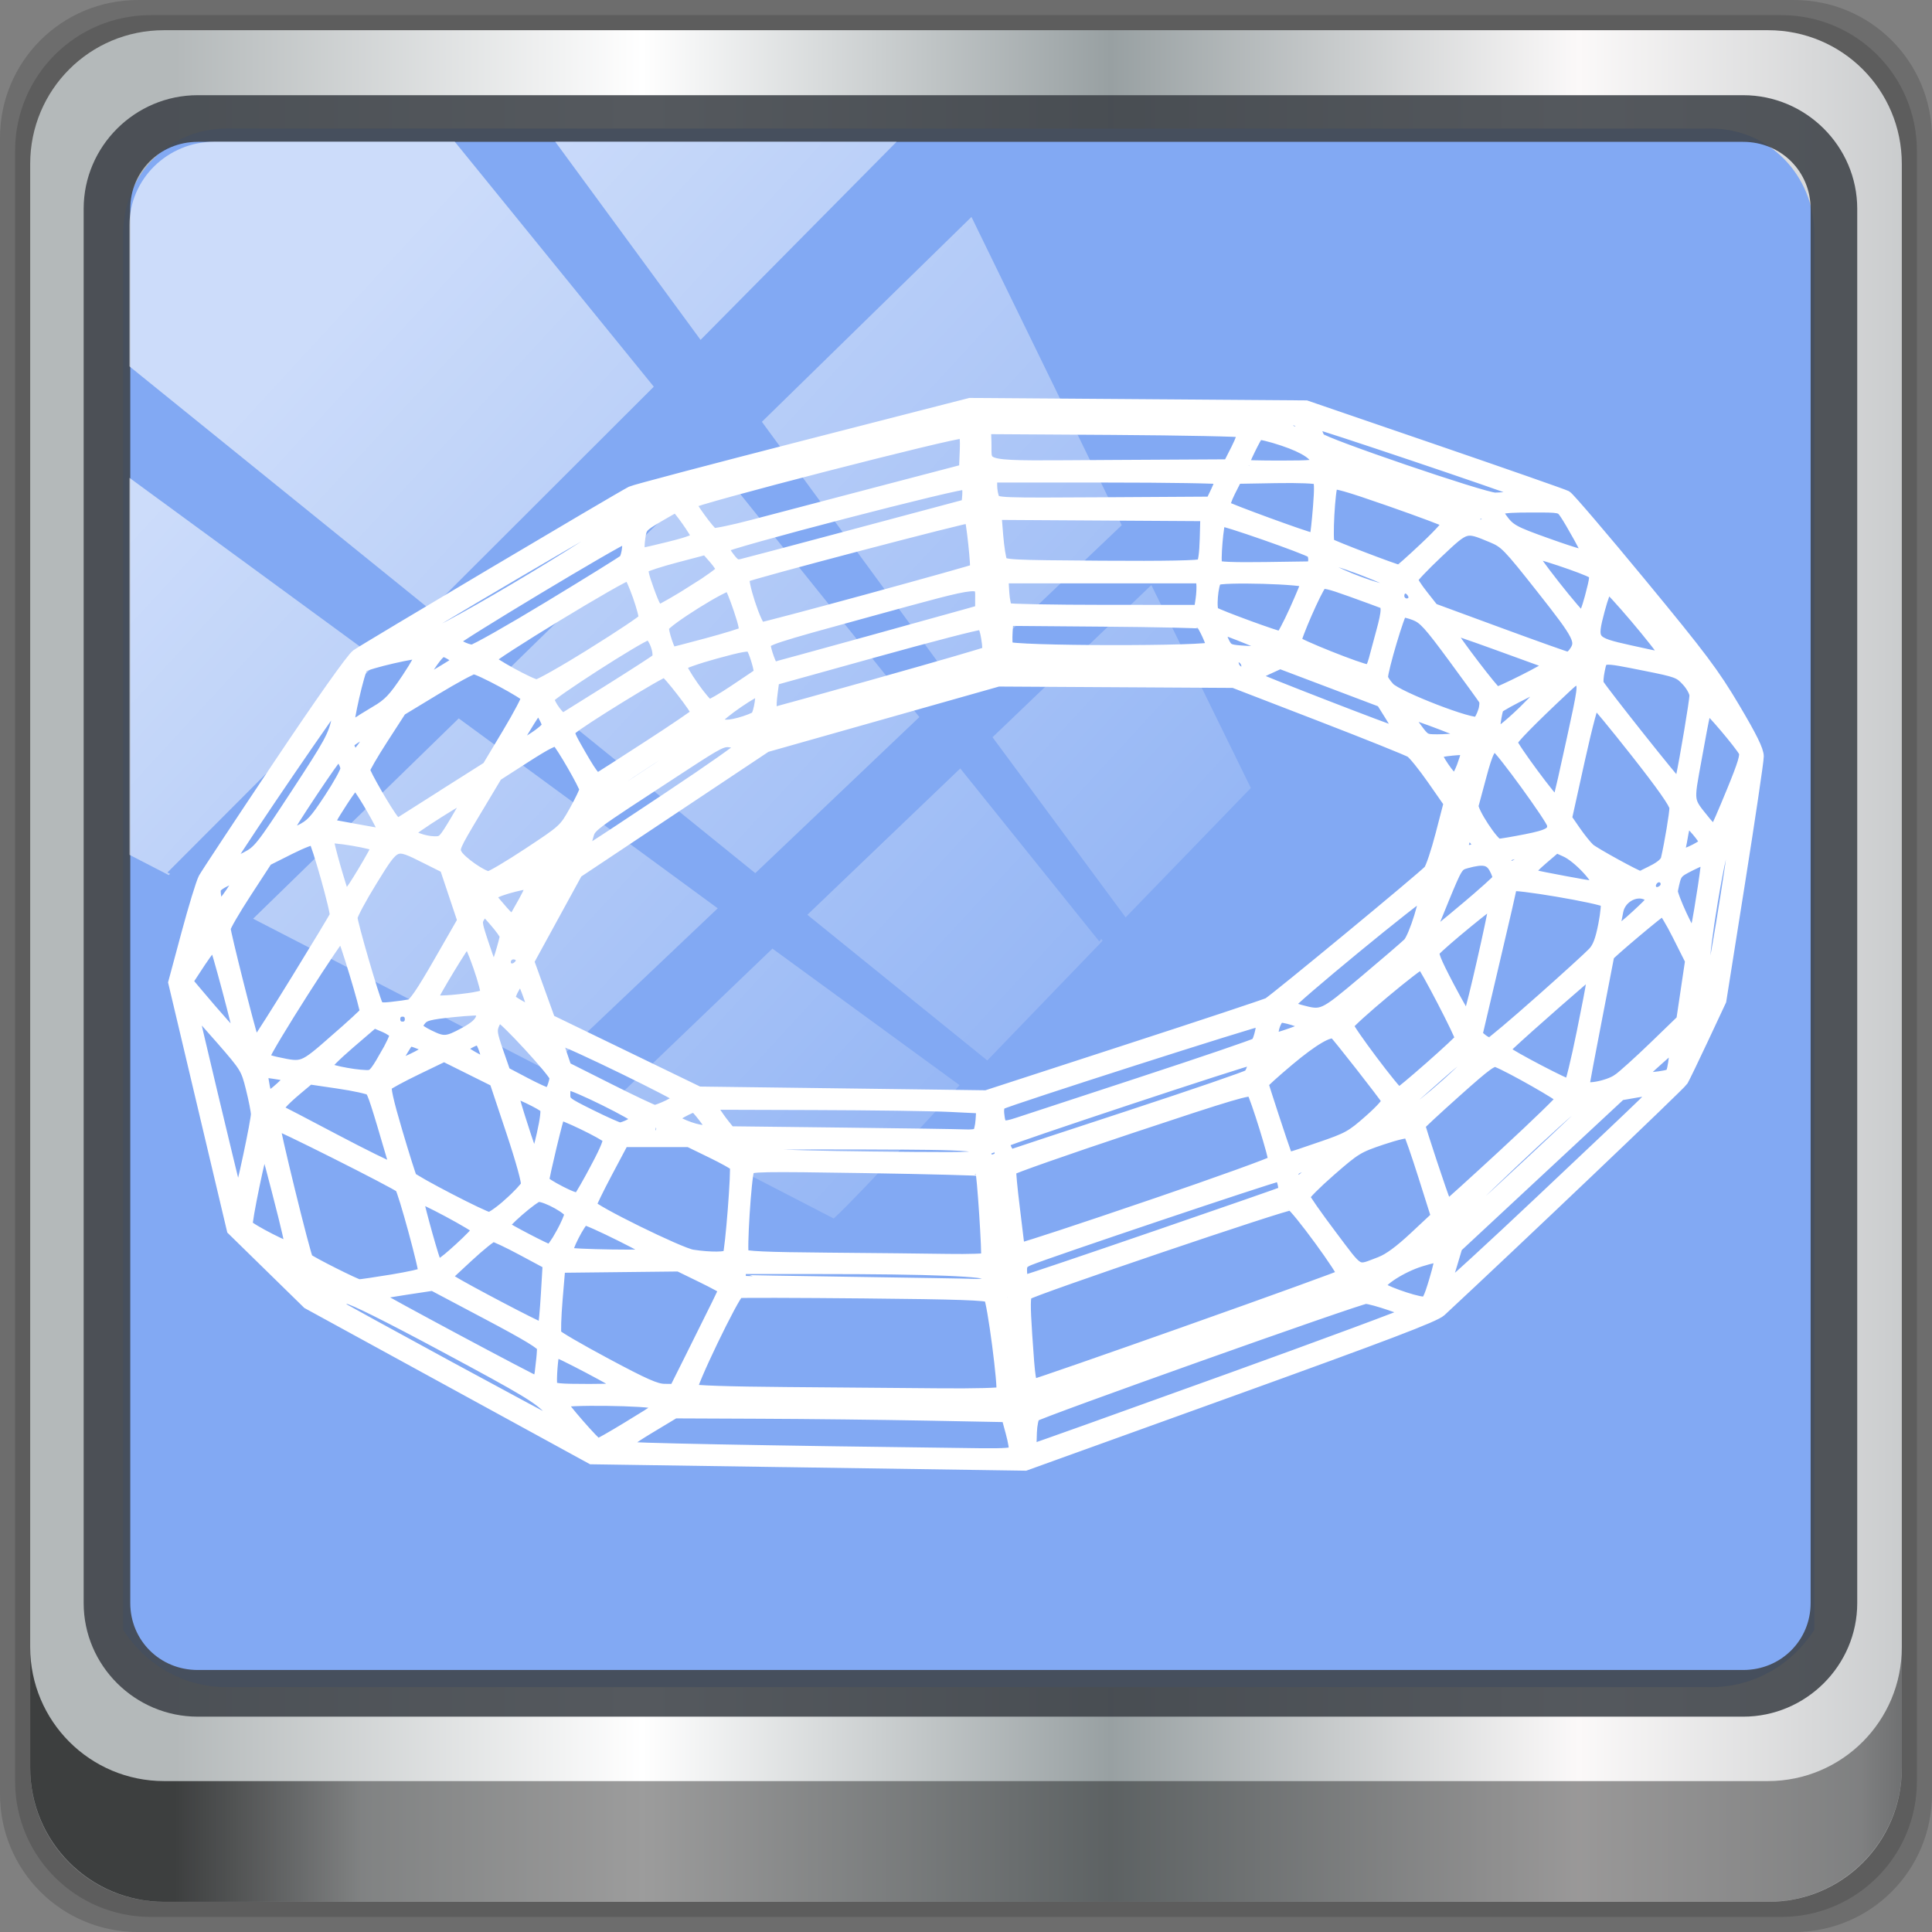 <?xml version="1.0" encoding="UTF-8" standalone="no"?>
<!-- Created with Inkscape (http://www.inkscape.org/) -->

<svg
   xmlns:dc="http://purl.org/dc/elements/1.1/"
   xmlns:cc="http://creativecommons.org/ns#"
   xmlns:rdf="http://www.w3.org/1999/02/22-rdf-syntax-ns#"
   xmlns:svg="http://www.w3.org/2000/svg"
   xmlns="http://www.w3.org/2000/svg"
   xmlns:xlink="http://www.w3.org/1999/xlink"
   xmlns:sodipodi="http://sodipodi.sourceforge.net/DTD/sodipodi-0.dtd"
   xmlns:inkscape="http://www.inkscape.org/namespaces/inkscape"
   width="96"
   height="96"
   id="svg5453"
   version="1.1"
   inkscape:version="0.92.2 5c3e80d, 2017-08-06"
   sodipodi:docname="meshlab.svg">
  <rect width="100%" height="100%" fill="#808080" stroke="none"/>
  <defs
     id="defs5455">
    <linearGradient
       inkscape:collect="always"
       id="linearGradient851">
      <stop
         style="stop-color:#0677ff;stop-opacity:1"
         offset="0"
         id="stop853" />
      <stop
         style="stop-color:#96c5ff;stop-opacity:1"
         offset="1"
         id="stop855" />
    </linearGradient>
    <linearGradient
       gradientTransform="matrix(0.833,0,0,0.833,51.478,27.416)"
       y2="-669.22"
       x2="415.429"
       y1="-669.22"
       x1="367.429"
       gradientUnits="userSpaceOnUse"
       id="linearGradient2344"
       xlink:href="#linearGradient851"
       inkscape:collect="always" />
    <linearGradient
       id="linearGradient3693">
      <stop
         offset="0"
         style="stop-color:#72a6db;stop-opacity:1"
         id="stop3695" />
      <stop
         offset="1"
         style="stop-color:#4974aa;stop-opacity:1"
         id="stop3697" />
    </linearGradient>
    <linearGradient
       spreadMethod="pad"
       gradientTransform="scale(1.926,0.519)"
       gradientUnits="userSpaceOnUse"
       xlink:href="#linearGradient561-8"
       id="linearGradient4082-4"
       y2="68.898"
       x2="29.396"
       y1="63.282"
       x1="29.049" />
    <linearGradient
       id="linearGradient641-3">
      <stop
         offset="0"
         style="stop-color:#000000;stop-opacity:0.416"
         id="stop642-8" />
      <stop
         offset="1"
         style="stop-color:#000000;stop-opacity:0"
         id="stop643-0" />
    </linearGradient>
    <linearGradient
       spreadMethod="pad"
       gradientTransform="scale(1.847,0.541)"
       gradientUnits="userSpaceOnUse"
       xlink:href="#linearGradient641-3"
       id="linearGradient4080-1"
       y2="63.224"
       x2="30.472"
       y1="68.697"
       x1="29.954" />
    <linearGradient
       id="linearGradient3682">
      <stop
         offset="0"
         style="stop-color:#72a6db;stop-opacity:1"
         id="stop3684" />
      <stop
         offset="1"
         style="stop-color:#4974aa;stop-opacity:1"
         id="stop3686" />
    </linearGradient>
    <linearGradient
       spreadMethod="pad"
       gradientTransform="scale(1.517,0.659)"
       gradientUnits="userSpaceOnUse"
       xlink:href="#linearGradient561-8"
       id="linearGradient4078-2"
       y2="54.864"
       x2="37.26"
       y1="47.909"
       x1="36.83" />
    <linearGradient
       id="linearGradient3675">
      <stop
         offset="0"
         style="stop-color:#72a6db;stop-opacity:1"
         id="stop3677" />
      <stop
         offset="1"
         style="stop-color:#4974aa;stop-opacity:1"
         id="stop3679" />
    </linearGradient>
    <radialGradient
       spreadMethod="pad"
       gradientTransform="scale(1.04,0.961)"
       gradientUnits="userSpaceOnUse"
       xlink:href="#linearGradient561-8"
       id="radialGradient4076-4"
       fy="3.356"
       fx="32.369"
       r="6.057"
       cy="3.356"
       cx="32.369" />
    <linearGradient
       id="linearGradient3668">
      <stop
         offset="0"
         style="stop-color:#ffffff;stop-opacity:1"
         id="stop3670" />
      <stop
         offset="1"
         style="stop-color:#8f8f8f;stop-opacity:1"
         id="stop3672" />
    </linearGradient>
    <linearGradient
       spreadMethod="pad"
       gradientTransform="scale(0.888,1.127)"
       gradientUnits="userSpaceOnUse"
       xlink:href="#linearGradient556-8"
       id="linearGradient4074-0"
       y2="24.093"
       x2="28.115"
       y1="16.387"
       x1="27.607" />
    <linearGradient
       id="linearGradient3661">
      <stop
         offset="0"
         style="stop-color:#ffffff;stop-opacity:1"
         id="stop3663" />
      <stop
         offset="1"
         style="stop-color:#ffffff;stop-opacity:0.176"
         id="stop3665" />
    </linearGradient>
    <linearGradient
       spreadMethod="pad"
       gradientTransform="scale(0.96,1.042)"
       gradientUnits="userSpaceOnUse"
       xlink:href="#linearGradient635-7"
       id="linearGradient4072-4"
       y2="24.687"
       x2="25.338"
       y1="15.336"
       x1="25.033" />
    <linearGradient
       id="linearGradient3654">
      <stop
         offset="0"
         style="stop-color:#72a6db;stop-opacity:1"
         id="stop3656" />
      <stop
         offset="1"
         style="stop-color:#4974aa;stop-opacity:1"
         id="stop3658" />
    </linearGradient>
    <radialGradient
       spreadMethod="pad"
       gradientTransform="scale(1.122,0.891)"
       gradientUnits="userSpaceOnUse"
       xlink:href="#linearGradient561-8"
       id="radialGradient4070-9"
       fy="25.591"
       fx="56.925"
       r="5.343"
       cy="25.591"
       cx="56.925" />
    <linearGradient
       id="linearGradient604-4">
      <stop
         offset="0"
         style="stop-color:#000000;stop-opacity:0.239"
         id="stop605-6" />
      <stop
         offset="1"
         style="stop-color:#000000;stop-opacity:0"
         id="stop606-8" />
    </linearGradient>
    <linearGradient
       spreadMethod="pad"
       gradientTransform="scale(0.993,1.007)"
       gradientUnits="userSpaceOnUse"
       xlink:href="#linearGradient604-4"
       id="linearGradient4068-8"
       y2="21.709"
       x2="23.981"
       y1="41.885"
       x1="40.971" />
    <linearGradient
       id="linearGradient564-1">
      <stop
         offset="0"
         style="stop-color:#3278c6;stop-opacity:1"
         id="stop565-3" />
      <stop
         offset="1"
         style="stop-color:#264980;stop-opacity:1"
         id="stop566-4" />
    </linearGradient>
    <radialGradient
       spreadMethod="pad"
       gradientTransform="scale(0.993,1.007)"
       gradientUnits="userSpaceOnUse"
       xlink:href="#linearGradient564-1"
       id="radialGradient4066-6"
       fy="16.135"
       fx="15.486"
       r="27.532"
       cy="16.135"
       cx="15.486" />
    <linearGradient
       id="linearGradient635-7">
      <stop
         offset="0"
         style="stop-color:#ffffff;stop-opacity:1"
         id="stop636-2" />
      <stop
         offset="1"
         style="stop-color:#ffffff;stop-opacity:0.176"
         id="stop637-8" />
    </linearGradient>
    <linearGradient
       spreadMethod="pad"
       gradientTransform="scale(0.653,1.531)"
       gradientUnits="userSpaceOnUse"
       xlink:href="#linearGradient635-7"
       id="linearGradient4064-8"
       y2="14.642"
       x2="56.889"
       y1="5.456"
       x1="42.008" />
    <linearGradient
       id="linearGradient3635">
      <stop
         offset="0"
         style="stop-color:#72a6db;stop-opacity:1"
         id="stop3637" />
      <stop
         offset="1"
         style="stop-color:#4974aa;stop-opacity:1"
         id="stop3639" />
    </linearGradient>
    <linearGradient
       spreadMethod="pad"
       gradientTransform="scale(0.578,1.73)"
       gradientUnits="userSpaceOnUse"
       xlink:href="#linearGradient561-8"
       id="linearGradient4062-2"
       y2="18.199"
       x2="68.417"
       y1="9.709"
       x1="66.897" />
    <linearGradient
       id="linearGradient561-8">
      <stop
         offset="0"
         style="stop-color:#72a6db;stop-opacity:1"
         id="stop562-9" />
      <stop
         offset="1"
         style="stop-color:#4974aa;stop-opacity:1"
         id="stop563-6" />
    </linearGradient>
    <radialGradient
       spreadMethod="pad"
       gradientTransform="scale(1.061,0.942)"
       gradientUnits="userSpaceOnUse"
       xlink:href="#linearGradient561-8"
       id="radialGradient4060-3"
       fy="4.291"
       fx="31.638"
       r="6.114"
       cy="4.291"
       cx="31.638" />
    <linearGradient
       id="linearGradient556-8">
      <stop
         offset="0"
         style="stop-color:#ffffff;stop-opacity:1"
         id="stop557-9" />
      <stop
         offset="1"
         style="stop-color:#8f8f8f;stop-opacity:1"
         id="stop558-4" />
    </linearGradient>
    <radialGradient
       spreadMethod="pad"
       gradientTransform="scale(0.888,1.127)"
       gradientUnits="userSpaceOnUse"
       xlink:href="#linearGradient556-8"
       id="radialGradient4058-6"
       fy="13.492"
       fx="24.218"
       r="10.214"
       cy="13.492"
       cx="24.218" />
    <linearGradient
       y2="14.514"
       x2="50.528"
       y1="-28.642"
       x1="2.771"
       gradientUnits="userSpaceOnUse"
       id="linearGradient4767"
       xlink:href="#linearGradient4213-7"
       inkscape:collect="always"
       gradientTransform="translate(6.727,8.832)" />
    <linearGradient
       id="linearGradient4213-7"
       inkscape:collect="always">
      <stop
         id="stop4215-6"
         offset="0"
         style="stop-color:#ffffff;stop-opacity:1;" />
      <stop
         id="stop4217-5"
         offset="1"
         style="stop-color:#ffffff;stop-opacity:0;" />
    </linearGradient>
    <clipPath
       id="clipPath4156-4"
       clipPathUnits="userSpaceOnUse">
      <path
         inkscape:connector-curvature="0"
         id="path4158-0"
         d="m 27.046,-55.695 -14.214,13.321 0.061,0 15.653,21.771 10.231,-10.546 C 38.562,-32.302 27.468,-54.819 27.046,-55.695 z M 9.647,-39.383 -5.241,-25.321 15.988,-7.806 26.372,-18.383 9.647,-39.383 z m 31.491,12.951 -9.741,9.714 8.945,12.458 7.781,-7.555 -6.984,-14.617 z m -49.84,4.379 -13.754,12.982 26.283,13.846 0.061,-0.062 -0.123,-0.062 L 13.599,-5.401 -8.702,-22.053 z m 38.015,7.401 -9.803,9.775 11.579,9.559 7.628,-7.401 -8.669,-11.009 -0.735,-0.925 z m 20.187,5.674 -7.383,7.216 6.188,8.542 5.82,-6.137 -4.626,-9.621 z m -32.195,6.322 -9.557,9.498 13.662,7.185 7.934,-7.678 -12.039,-9.004 z m 23.312,2.374 -7.107,6.938 8.363,6.907 5.361,-5.674 -0.061,-0.092 -0.092,0.123 -6.464,-8.203 z m -8.73,8.542 -7.505,7.339 10.354,5.458 c 1.397,-1.321 5.675,-6.123 5.851,-6.322 L 31.886,8.26 z"
         style="opacity:0.6;fill:#ffffff;fill-opacity:1;stroke:none" />
    </clipPath>
    <radialGradient
       r="43.199"
       fy="44.893"
       fx="13.948"
       cy="44.893"
       cx="13.948"
       gradientTransform="matrix(0.888,0,0,0.049,16.069,-98.752)"
       gradientUnits="userSpaceOnUse"
       id="radialGradient4143"
       xlink:href="#linearGradient4133"
       inkscape:collect="always" />
    <linearGradient
       id="linearGradient4133"
       inkscape:collect="always">
      <stop
         id="stop4135"
         offset="0"
         style="stop-color:#ffffff;stop-opacity:1;" />
      <stop
         id="stop4137"
         offset="1"
         style="stop-color:#ffffff;stop-opacity:0;" />
    </linearGradient>
    <radialGradient
       gradientUnits="userSpaceOnUse"
       gradientTransform="matrix(0.975,0,0,0.049,41.943,65.501)"
       r="43.199"
       fy="44.893"
       fx="13.948"
       cy="44.893"
       cx="13.948"
       id="radialGradient4139"
       xlink:href="#linearGradient4133"
       inkscape:collect="always" />
    <linearGradient
       gradientUnits="userSpaceOnUse"
       y2="88.172"
       x2="94.5"
       y1="88.172"
       x1="1.5"
       id="linearGradient4129"
       xlink:href="#linearGradient3832-0-6-1-1"
       inkscape:collect="always"
       gradientTransform="translate(8.044,-14.666)" />
    <linearGradient
       id="linearGradient3832-0-6-1-1">
      <stop
         id="stop3834-6-3-7-1"
         offset="0"
         style="stop-color:#000000;stop-opacity:1;" />
      <stop
         style="stop-color:#000000;stop-opacity:0.588;"
         offset="0.1"
         id="stop3872-2-4" />
      <stop
         id="stop3844-6-2-7-6"
         offset="0.9"
         style="stop-color:#000000;stop-opacity:0.588;" />
      <stop
         id="stop3836-5-0-2-9"
         offset="1"
         style="stop-color:#000000;stop-opacity:1;" />
    </linearGradient>
    <clipPath
       id="clipPath4194-1-2-5">
      <rect
         style="fill:#ff00ff;fill-opacity:1;fill-rule:nonzero;stroke:none"
         id="rect4196-1-6-2"
         y="6"
         x="6"
         ry="6"
         rx="6"
         height="84"
         width="84" />
    </clipPath>
    <linearGradient
       inkscape:collect="always"
       xlink:href="#linearGradient4071-3-8-2"
       id="linearGradient6414-8"
       gradientUnits="userSpaceOnUse"
       x1="48.234"
       y1="48.047"
       x2="126.139"
       y2="66.233" />
    <linearGradient
       id="linearGradient4071-3-8-2">
      <stop
         offset="0"
         style="stop-color:#000000;stop-opacity:1"
         id="stop4073-8-8-6" />
      <stop
         offset="1"
         style="stop-color:#000000;stop-opacity:0"
         id="stop4075-4-4-8" />
    </linearGradient>
    <linearGradient
       inkscape:collect="always"
       xlink:href="#linearGradient4047-2-9-1"
       id="linearGradient6416-7"
       gradientUnits="userSpaceOnUse"
       x1="48.055"
       y1="48.032"
       x2="126.673"
       y2="62.839" />
    <linearGradient
       id="linearGradient4047-2-9-1">
      <stop
         offset="0"
         style="stop-color:#000000;stop-opacity:1"
         id="stop4049-0-1-5" />
      <stop
         offset="1"
         style="stop-color:#000000;stop-opacity:0"
         id="stop4051-5-5-8" />
    </linearGradient>
    <linearGradient
       inkscape:collect="always"
       xlink:href="#linearGradient4047-2-9-1"
       id="linearGradient6418-1"
       gradientUnits="userSpaceOnUse"
       x1="47.997"
       y1="48.029"
       x2="127.052"
       y2="60.29" />
    <linearGradient
       id="linearGradient6996">
      <stop
         offset="0"
         style="stop-color:#000000;stop-opacity:1"
         id="stop6998" />
      <stop
         offset="1"
         style="stop-color:#000000;stop-opacity:0"
         id="stop7000" />
    </linearGradient>
    <linearGradient
       inkscape:collect="always"
       xlink:href="#linearGradient4047-2-9-1"
       id="linearGradient6420-5"
       gradientUnits="userSpaceOnUse"
       x1="47.998"
       y1="48.029"
       x2="127.416"
       y2="57.665" />
    <linearGradient
       id="linearGradient7003">
      <stop
         offset="0"
         style="stop-color:#000000;stop-opacity:1"
         id="stop7005" />
      <stop
         offset="1"
         style="stop-color:#000000;stop-opacity:0"
         id="stop7007" />
    </linearGradient>
    <radialGradient
       inkscape:collect="always"
       xlink:href="#linearGradient3796-9-2-7"
       id="radialGradient6422-6"
       gradientUnits="userSpaceOnUse"
       gradientTransform="matrix(1,0,0,0.985,-30,0.716)"
       cx="48.41"
       cy="47.598"
       fx="48.41"
       fy="47.598"
       r="30.64" />
    <linearGradient
       id="linearGradient3796-9-2-7">
      <stop
         offset="0"
         style="stop-color:#ffffff;stop-opacity:0"
         id="stop3798-4-9-5" />
      <stop
         offset="1"
         style="stop-color:#ffffff;stop-opacity:1"
         id="stop3800-9-6-6" />
    </linearGradient>
    <radialGradient
       inkscape:collect="always"
       xlink:href="#linearGradient3780-6-5-9-0"
       id="radialGradient6424-3"
       gradientUnits="userSpaceOnUse"
       gradientTransform="matrix(1,0,0,1.014,-30,-0.661)"
       cx="48.265"
       cy="47.887"
       fx="48.265"
       fy="47.887"
       r="28.879" />
    <linearGradient
       id="linearGradient3780-6-5-9-0">
      <stop
         offset="0"
         style="stop-color:#000000;stop-opacity:0"
         id="stop3782-4-0-0" />
      <stop
         offset="1"
         style="stop-color:#000000;stop-opacity:1"
         id="stop3784-9-4-1" />
    </linearGradient>
    <linearGradient
       inkscape:collect="always"
       xlink:href="#linearGradient4071-3-8-2"
       id="linearGradient6434-0"
       gradientUnits="userSpaceOnUse"
       x1="48.234"
       y1="48.047"
       x2="126.139"
       y2="66.233" />
    <linearGradient
       id="linearGradient7018">
      <stop
         offset="0"
         style="stop-color:#000000;stop-opacity:1"
         id="stop7020" />
      <stop
         offset="1"
         style="stop-color:#000000;stop-opacity:0"
         id="stop7022" />
    </linearGradient>
    <linearGradient
       inkscape:collect="always"
       xlink:href="#linearGradient4047-2-9-1"
       id="linearGradient6436-8"
       gradientUnits="userSpaceOnUse"
       x1="48.055"
       y1="48.032"
       x2="126.673"
       y2="62.839" />
    <linearGradient
       id="linearGradient7025">
      <stop
         offset="0"
         style="stop-color:#000000;stop-opacity:1"
         id="stop7027" />
      <stop
         offset="1"
         style="stop-color:#000000;stop-opacity:0"
         id="stop7029" />
    </linearGradient>
    <linearGradient
       inkscape:collect="always"
       xlink:href="#linearGradient4047-2-9-1"
       id="linearGradient6438-0"
       gradientUnits="userSpaceOnUse"
       x1="47.997"
       y1="48.029"
       x2="127.052"
       y2="60.29" />
    <linearGradient
       id="linearGradient7032">
      <stop
         offset="0"
         style="stop-color:#000000;stop-opacity:1"
         id="stop7034" />
      <stop
         offset="1"
         style="stop-color:#000000;stop-opacity:0"
         id="stop7036" />
    </linearGradient>
    <linearGradient
       inkscape:collect="always"
       xlink:href="#linearGradient4047-2-9-1"
       id="linearGradient6440-3"
       gradientUnits="userSpaceOnUse"
       x1="47.998"
       y1="48.029"
       x2="127.416"
       y2="57.665" />
    <linearGradient
       id="linearGradient7039">
      <stop
         offset="0"
         style="stop-color:#000000;stop-opacity:1"
         id="stop7041" />
      <stop
         offset="1"
         style="stop-color:#000000;stop-opacity:0"
         id="stop7043" />
    </linearGradient>
    <linearGradient
       inkscape:collect="always"
       xlink:href="#linearGradient4071-3-8-2"
       id="linearGradient6442-5"
       gradientUnits="userSpaceOnUse"
       x1="48.234"
       y1="48.047"
       x2="126.139"
       y2="66.233" />
    <linearGradient
       id="linearGradient7046">
      <stop
         offset="0"
         style="stop-color:#000000;stop-opacity:1"
         id="stop7048" />
      <stop
         offset="1"
         style="stop-color:#000000;stop-opacity:0"
         id="stop7050" />
    </linearGradient>
    <linearGradient
       inkscape:collect="always"
       xlink:href="#linearGradient4047-2-9-1"
       id="linearGradient6444-4"
       gradientUnits="userSpaceOnUse"
       x1="48.055"
       y1="48.032"
       x2="126.673"
       y2="62.839" />
    <linearGradient
       id="linearGradient7053">
      <stop
         offset="0"
         style="stop-color:#000000;stop-opacity:1"
         id="stop7055" />
      <stop
         offset="1"
         style="stop-color:#000000;stop-opacity:0"
         id="stop7057" />
    </linearGradient>
    <linearGradient
       inkscape:collect="always"
       xlink:href="#linearGradient4047-2-9-1"
       id="linearGradient6446-1"
       gradientUnits="userSpaceOnUse"
       x1="47.997"
       y1="48.029"
       x2="127.052"
       y2="60.29" />
    <linearGradient
       id="linearGradient7060">
      <stop
         offset="0"
         style="stop-color:#000000;stop-opacity:1"
         id="stop7062" />
      <stop
         offset="1"
         style="stop-color:#000000;stop-opacity:0"
         id="stop7064" />
    </linearGradient>
    <linearGradient
       inkscape:collect="always"
       xlink:href="#linearGradient4047-2-9-1"
       id="linearGradient6448-0"
       gradientUnits="userSpaceOnUse"
       x1="47.998"
       y1="48.029"
       x2="127.416"
       y2="57.665" />
    <linearGradient
       id="linearGradient7067">
      <stop
         offset="0"
         style="stop-color:#000000;stop-opacity:1"
         id="stop7069" />
      <stop
         offset="1"
         style="stop-color:#000000;stop-opacity:0"
         id="stop7071" />
    </linearGradient>
    <radialGradient
       r="41"
       fy="6.213"
       fx="158"
       cy="6.213"
       cx="158"
       gradientTransform="matrix(0,1.621,-2.038,0,160.664,-243.037)"
       gradientUnits="userSpaceOnUse"
       id="radialGradient4073"
       xlink:href="#linearGradient3888-8-4-8-6"
       inkscape:collect="always" />
    <linearGradient
       id="linearGradient3888-8-4-8-6"
       inkscape:collect="always">
      <stop
         id="stop3890-4-7-9-7"
         offset="0"
         style="stop-color:#ffffff;stop-opacity:1;" />
      <stop
         id="stop3892-5-8-2-7"
         offset="1"
         style="stop-color:#ffffff;stop-opacity:0;" />
    </linearGradient>
    <radialGradient
       r="42"
       fy="-27"
       fx="48"
       cy="-27"
       cx="48"
       gradientTransform="matrix(-1.072,0,0,-0.875,199.464,-19.126)"
       gradientUnits="userSpaceOnUse"
       id="radialGradient4075"
       xlink:href="#linearGradient4091-0-3-0-7"
       inkscape:collect="always" />
    <linearGradient
       id="linearGradient4091-0-3-0-7">
      <stop
         id="stop4093-3-6-4-2"
         offset="0"
         style="stop-color:#ffffff;stop-opacity:1;" />
      <stop
         style="stop-color:#ffffff;stop-opacity:1;"
         offset="0.8"
         id="stop4099-6-1-8-3" />
      <stop
         id="stop4095-1-0-7-9"
         offset="1"
         style="stop-color:#ffffff;stop-opacity:0;" />
    </linearGradient>
    <linearGradient
       y2="47"
       x2="90"
       y1="47"
       x1="6"
       gradientTransform="matrix(1.107,0,0,1.107,2.901,-18.701)"
       gradientUnits="userSpaceOnUse"
       id="linearGradient4071"
       xlink:href="#linearGradient6139-0"
       inkscape:collect="always" />
    <linearGradient
       id="linearGradient6139-0">
      <stop
         style="stop-color:#c1adad;stop-opacity:1;"
         offset="0"
         id="stop6141-2" />
      <stop
         id="stop6151-0"
         offset="0.25"
         style="stop-color:#ffffff;stop-opacity:1;" />
      <stop
         id="stop6147-1"
         offset="0.5"
         style="stop-color:#aa9090;stop-opacity:1;" />
      <stop
         style="stop-color:#fbf9f9;stop-opacity:1;"
         offset="0.75"
         id="stop6149-4" />
      <stop
         style="stop-color:#c1adad;stop-opacity:1;"
         offset="1"
         id="stop6143-4" />
    </linearGradient>
    <radialGradient
       inkscape:collect="always"
       xlink:href="#linearGradient3888-8-4-8-6"
       id="radialGradient7428"
       gradientUnits="userSpaceOnUse"
       gradientTransform="matrix(0,1.621,-2.038,0,65.295,-227.084)"
       cx="158"
       cy="6.213"
       fx="158"
       fy="6.213"
       r="41" />
    <linearGradient
       gradientTransform="scale(1.006,0.994)"
       gradientUnits="userSpaceOnUse"
       id="ButtonShadow-6"
       y2="7.017"
       x2="45.448"
       y1="92.54"
       x1="45.448">
      <stop
         offset="0"
         style="stop-color:#000000;stop-opacity:1"
         id="stop3750-4" />
      <stop
         offset="1"
         style="stop-color:#000000;stop-opacity:0.588"
         id="stop3752-4" />
    </linearGradient>
    <filter
       id="filter3174-0"
       color-interpolation-filters="sRGB">
      <feGaussianBlur
         stdDeviation="1.71"
         id="feGaussianBlur3176-7" />
    </filter>
    <linearGradient
       gradientUnits="userSpaceOnUse"
       xlink:href="#linearGradient4281-6-7"
       id="linearGradient4416"
       y2="80"
       x2="48"
       y1="16"
       x1="48" />
    <linearGradient
       id="linearGradient4281-6-7">
      <stop
         offset="0"
         style="stop-color:#1e1e1e;stop-opacity:1"
         id="stop4283-9-0" />
      <stop
         offset="1"
         style="stop-color:#505050;stop-opacity:1"
         id="stop4285-8-2" />
    </linearGradient>
    <linearGradient
       gradientTransform="scale(1.006,0.994)"
       gradientUnits="userSpaceOnUse"
       id="ButtonShadow-1"
       y2="7.017"
       x2="45.448"
       y1="92.54"
       x1="45.448">
      <stop
         offset="0"
         style="stop-color:#000000;stop-opacity:1"
         id="stop3750-9" />
      <stop
         offset="1"
         style="stop-color:#000000;stop-opacity:0.588"
         id="stop3752-9" />
    </linearGradient>
    <filter
       id="filter3174-3"
       color-interpolation-filters="sRGB">
      <feGaussianBlur
         stdDeviation="1.71"
         id="feGaussianBlur3176-6" />
    </filter>
    <linearGradient
       gradientTransform="matrix(0,1,-1,0,70.996,0.004)"
       gradientUnits="userSpaceOnUse"
       xlink:href="#linearGradient4281-6-1"
       id="linearGradient3299"
       y2="47.996"
       x2="79.996"
       y1="47.996"
       x1="15.996" />
    <linearGradient
       id="linearGradient4281-6-1">
      <stop
         offset="0"
         style="stop-color:#1e1e1e;stop-opacity:1"
         id="stop4283-9-3" />
      <stop
         offset="1"
         style="stop-color:#505050;stop-opacity:1"
         id="stop4285-8-23" />
    </linearGradient>
    <linearGradient
       gradientTransform="matrix(1.024,0,0,1.012,-1.143,-98.071)"
       gradientUnits="userSpaceOnUse"
       xlink:href="#ButtonShadow-0"
       id="linearGradient3059"
       y2="90.239"
       x2="32.251"
       y1="6.132"
       x1="32.251" />
    <linearGradient
       gradientTransform="translate(0,-97)"
       gradientUnits="userSpaceOnUse"
       xlink:href="#ButtonShadow-0"
       id="linearGradient3721"
       y2="90.239"
       x2="32.251"
       y1="6.132"
       x1="32.251" />
    <linearGradient
       gradientTransform="matrix(1.024,0,0,1.012,-1.143,-98.071)"
       gradientUnits="userSpaceOnUse"
       xlink:href="#ButtonShadow-0"
       id="linearGradient3725"
       y2="90.239"
       x2="32.251"
       y1="6.132"
       x1="32.251" />
    <linearGradient
       gradientTransform="matrix(1.024,0,0,1.012,-1.143,-98.071)"
       gradientUnits="userSpaceOnUse"
       xlink:href="#ButtonShadow-0"
       id="linearGradient3772"
       y2="90.239"
       x2="32.251"
       y1="6.132"
       x1="32.251" />
    <linearGradient
       gradientTransform="matrix(1.024,0,0,1.012,-1.143,-98.071)"
       gradientUnits="userSpaceOnUse"
       xlink:href="#ButtonShadow-0"
       id="linearGradient3780"
       y2="90.239"
       x2="32.251"
       y1="6.132"
       x1="32.251" />
    <linearGradient
       gradientTransform="matrix(1.006,0,0,0.994,100,0)"
       gradientUnits="userSpaceOnUse"
       id="ButtonShadow-0"
       y2="7.017"
       x2="45.448"
       y1="92.54"
       x1="45.448">
      <stop
         offset="0"
         style="stop-color:#000000;stop-opacity:1"
         id="stop3750-8" />
      <stop
         offset="1"
         style="stop-color:#000000;stop-opacity:0.588"
         id="stop3752-5" />
    </linearGradient>
    <linearGradient
       gradientUnits="userSpaceOnUse"
       xlink:href="#linearGradient4208"
       id="linearGradient4214"
       y2="5.988"
       x2="48"
       y1="90"
       x1="48" />
    <linearGradient
       gradientUnits="userSpaceOnUse"
       xlink:href="#linearGradient4084"
       id="linearGradient4206"
       y2="5.988"
       x2="48"
       y1="90"
       x1="48" />
    <linearGradient
       gradientUnits="userSpaceOnUse"
       xlink:href="#linearGradient3737"
       id="linearGradient4152"
       y2="109.107"
       x2="48"
       y1="6"
       x1="48" />
    <linearGradient
       spreadMethod="pad"
       gradientTransform="scale(1.926,0.519)"
       gradientUnits="userSpaceOnUse"
       xlink:href="#linearGradient561"
       id="linearGradient4082"
       y2="68.898"
       x2="29.396"
       y1="63.282"
       x1="29.049" />
    <linearGradient
       spreadMethod="pad"
       gradientTransform="scale(1.847,0.541)"
       gradientUnits="userSpaceOnUse"
       xlink:href="#linearGradient641"
       id="linearGradient4080"
       y2="63.224"
       x2="30.472"
       y1="68.697"
       x1="29.954" />
    <linearGradient
       spreadMethod="pad"
       gradientTransform="scale(1.517,0.659)"
       gradientUnits="userSpaceOnUse"
       xlink:href="#linearGradient561"
       id="linearGradient4078"
       y2="54.864"
       x2="37.26"
       y1="47.909"
       x1="36.83" />
    <radialGradient
       spreadMethod="pad"
       gradientTransform="scale(1.04,0.961)"
       gradientUnits="userSpaceOnUse"
       xlink:href="#linearGradient561"
       id="radialGradient4076"
       fy="3.356"
       fx="32.369"
       r="6.057"
       cy="3.356"
       cx="32.369" />
    <linearGradient
       spreadMethod="pad"
       gradientTransform="scale(0.888,1.127)"
       gradientUnits="userSpaceOnUse"
       xlink:href="#linearGradient556"
       id="linearGradient4074"
       y2="24.093"
       x2="28.115"
       y1="16.387"
       x1="27.607" />
    <linearGradient
       spreadMethod="pad"
       gradientTransform="scale(0.96,1.042)"
       gradientUnits="userSpaceOnUse"
       xlink:href="#linearGradient635"
       id="linearGradient4072"
       y2="24.687"
       x2="25.338"
       y1="15.336"
       x1="25.033" />
    <radialGradient
       spreadMethod="pad"
       gradientTransform="scale(1.122,0.891)"
       gradientUnits="userSpaceOnUse"
       xlink:href="#linearGradient561"
       id="radialGradient4070"
       fy="25.591"
       fx="56.925"
       r="5.343"
       cy="25.591"
       cx="56.925" />
    <linearGradient
       spreadMethod="pad"
       gradientTransform="scale(0.993,1.007)"
       gradientUnits="userSpaceOnUse"
       xlink:href="#linearGradient604"
       id="linearGradient4068"
       y2="21.709"
       x2="23.981"
       y1="41.885"
       x1="40.971" />
    <radialGradient
       spreadMethod="pad"
       gradientTransform="scale(0.993,1.007)"
       gradientUnits="userSpaceOnUse"
       xlink:href="#linearGradient564"
       id="radialGradient4066"
       fy="16.135"
       fx="15.486"
       r="27.532"
       cy="16.135"
       cx="15.486" />
    <linearGradient
       spreadMethod="pad"
       gradientTransform="scale(0.653,1.531)"
       gradientUnits="userSpaceOnUse"
       xlink:href="#linearGradient635"
       id="linearGradient4064"
       y2="14.642"
       x2="56.889"
       y1="5.456"
       x1="42.008" />
    <linearGradient
       spreadMethod="pad"
       gradientTransform="scale(0.578,1.73)"
       gradientUnits="userSpaceOnUse"
       xlink:href="#linearGradient561"
       id="linearGradient4062"
       y2="18.199"
       x2="68.417"
       y1="9.709"
       x1="66.897" />
    <radialGradient
       spreadMethod="pad"
       gradientTransform="scale(1.061,0.942)"
       gradientUnits="userSpaceOnUse"
       xlink:href="#linearGradient561"
       id="radialGradient4060"
       fy="4.291"
       fx="31.638"
       r="6.114"
       cy="4.291"
       cx="31.638" />
    <radialGradient
       spreadMethod="pad"
       gradientTransform="scale(0.888,1.127)"
       gradientUnits="userSpaceOnUse"
       xlink:href="#linearGradient556"
       id="radialGradient4058"
       fy="13.492"
       fx="24.218"
       r="10.214"
       cy="13.492"
       cx="24.218" />
    <linearGradient
       id="linearGradient641">
      <stop
         offset="0"
         style="stop-color:#000000;stop-opacity:0.416"
         id="stop642" />
      <stop
         offset="1"
         style="stop-color:#000000;stop-opacity:0"
         id="stop643" />
    </linearGradient>
    <linearGradient
       id="linearGradient604">
      <stop
         offset="0"
         style="stop-color:#000000;stop-opacity:0.239"
         id="stop605" />
      <stop
         offset="1"
         style="stop-color:#000000;stop-opacity:0"
         id="stop606" />
    </linearGradient>
    <linearGradient
       id="linearGradient564">
      <stop
         offset="0"
         style="stop-color:#3278c6;stop-opacity:1"
         id="stop565" />
      <stop
         offset="1"
         style="stop-color:#264980;stop-opacity:1"
         id="stop566" />
    </linearGradient>
    <linearGradient
       id="linearGradient635">
      <stop
         offset="0"
         style="stop-color:#ffffff;stop-opacity:1"
         id="stop636" />
      <stop
         offset="1"
         style="stop-color:#ffffff;stop-opacity:0.176"
         id="stop637" />
    </linearGradient>
    <linearGradient
       id="linearGradient561">
      <stop
         offset="0"
         style="stop-color:#72a6db;stop-opacity:1"
         id="stop562" />
      <stop
         offset="1"
         style="stop-color:#4974aa;stop-opacity:1"
         id="stop563" />
    </linearGradient>
    <linearGradient
       id="linearGradient556">
      <stop
         offset="0"
         style="stop-color:#ffffff;stop-opacity:1"
         id="stop557" />
      <stop
         offset="1"
         style="stop-color:#8f8f8f;stop-opacity:1"
         id="stop558" />
    </linearGradient>
    <clipPath
       id="clipPath3613">
      <rect
         style="fill:#ffffff;fill-opacity:1;fill-rule:nonzero;stroke:none"
         id="rect3615"
         y="6"
         x="6"
         ry="6"
         rx="6"
         height="84"
         width="84" />
    </clipPath>
    <radialGradient
       gradientTransform="matrix(1.157,0,0,0.996,-7.551,0.197)"
       gradientUnits="userSpaceOnUse"
       xlink:href="#linearGradient3737"
       id="radialGradient3619"
       fy="90.172"
       fx="48"
       r="42"
       cy="90.172"
       cx="48" />
    <linearGradient
       gradientUnits="userSpaceOnUse"
       xlink:href="#linearGradient3737"
       id="linearGradient3613"
       y2="138.661"
       x2="48"
       y1="20.221"
       x1="48" />
    <filter
       id="filter3794"
       color-interpolation-filters="sRGB"
       height="1.384"
       width="1.384"
       y="-0.192"
       x="-0.192">
      <feGaussianBlur
         stdDeviation="5.28"
         id="feGaussianBlur3796" />
    </filter>
    <linearGradient
       gradientUnits="userSpaceOnUse"
       xlink:href="#linearGradient3737"
       id="linearGradient3188"
       y2="63.893"
       x2="36.357"
       y1="6"
       x1="36.357" />
    <filter
       id="filter3174"
       color-interpolation-filters="sRGB">
      <feGaussianBlur
         stdDeviation="1.71"
         id="feGaussianBlur3176" />
    </filter>
    <linearGradient
       id="linearGradient3737">
      <stop
         offset="0"
         style="stop-color:#ffffff;stop-opacity:1"
         id="stop3739" />
      <stop
         offset="1"
         style="stop-color:#ffffff;stop-opacity:0"
         id="stop3741" />
    </linearGradient>
    <linearGradient
       gradientTransform="scale(1.006,0.994)"
       gradientUnits="userSpaceOnUse"
       id="ButtonShadow"
       y2="7.017"
       x2="45.448"
       y1="92.54"
       x1="45.448">
      <stop
         offset="0"
         style="stop-color:#000000;stop-opacity:1"
         id="stop3750" />
      <stop
         offset="1"
         style="stop-color:#000000;stop-opacity:0.588"
         id="stop3752" />
    </linearGradient>
    <linearGradient
       id="linearGradient4084">
      <stop
         offset="0"
         style="stop-color:#537d6b;stop-opacity:1"
         id="stop4086" />
      <stop
         offset="1"
         style="stop-color:#92bbaa;stop-opacity:1"
         id="stop4088" />
    </linearGradient>
    <linearGradient
       id="linearGradient4208">
      <stop
         offset="0"
         style="stop-color:#f3840c;stop-opacity:1"
         id="stop4210" />
      <stop
         offset="1"
         style="stop-color:#f2b80c;stop-opacity:1"
         id="stop4212" />
    </linearGradient>
    <linearGradient
       inkscape:collect="always"
       xlink:href="#linearGradient6139-0-6"
       id="linearGradient4071-3"
       gradientUnits="userSpaceOnUse"
       gradientTransform="matrix(1.107,0,0,1.107,2.198,5.632)"
       x1="6"
       y1="47"
       x2="90"
       y2="47" />
    <linearGradient
       id="linearGradient6139-0-6">
      <stop
         id="stop6141-2-7"
         offset="0"
         style="stop-color:#b4b9ba;stop-opacity:1" />
      <stop
         style="stop-color:#ffffff;stop-opacity:1;"
         offset="0.25"
         id="stop6151-0-5" />
      <stop
         style="stop-color:#98a0a2;stop-opacity:1"
         offset="0.5"
         id="stop6147-1-3" />
      <stop
         id="stop6149-4-5"
         offset="0.75"
         style="stop-color:#fbf9f9;stop-opacity:1;" />
      <stop
         id="stop6143-4-6"
         offset="1"
         style="stop-color:#b4b8ba;stop-opacity:1" />
    </linearGradient>
    <linearGradient
       gradientTransform="translate(7.341,9.668)"
       inkscape:collect="always"
       xlink:href="#linearGradient3832-0-6-1-1"
       id="linearGradient4129-2"
       x1="1.5"
       y1="88.172"
       x2="94.5"
       y2="88.172"
       gradientUnits="userSpaceOnUse" />
    <radialGradient
       inkscape:collect="always"
       xlink:href="#linearGradient4213-7"
       id="radialGradient7462"
       gradientUnits="userSpaceOnUse"
       gradientTransform="matrix(0.975,0,0,0.049,41.24,89.835)"
       cx="13.948"
       cy="44.893"
       fx="13.948"
       fy="44.893"
       r="43.199" />
    <radialGradient
       inkscape:collect="always"
       xlink:href="#linearGradient4213-7"
       id="radialGradient7464"
       gradientUnits="userSpaceOnUse"
       gradientTransform="matrix(0.888,0,0,0.049,41.212,-97.51)"
       cx="13.948"
       cy="44.893"
       fx="13.948"
       fy="44.893"
       r="43.199" />
    <clipPath
       id="clipPath4156-4-1"
       clipPathUnits="userSpaceOnUse">
      <path
         inkscape:connector-curvature="0"
         id="path4158-0-8"
         d="m 27.046,-55.695 -14.214,13.321 h 0.061 l 15.653,21.771 10.231,-10.546 C 38.562,-32.302 27.468,-54.819 27.046,-55.695 Z M 9.647,-39.383 -5.241,-25.321 15.988,-7.806 26.372,-18.383 Z m 31.491,12.951 -9.741,9.714 8.945,12.458 7.781,-7.555 z m -49.84,4.379 -13.754,12.982 26.283,13.846 0.061,-0.062 -0.123,-0.062 L 13.599,-5.401 -8.702,-22.053 Z m 38.015,7.401 -9.803,9.775 11.579,9.559 7.628,-7.401 -8.669,-11.009 z m 20.187,5.674 -7.383,7.216 6.188,8.542 5.82,-6.137 z m -32.195,6.322 -9.557,9.498 13.662,7.185 7.934,-7.678 z m 23.312,2.374 -7.107,6.938 8.363,6.907 5.361,-5.674 -0.061,-0.092 -0.092,0.123 -6.464,-8.203 z m -8.73,8.542 -7.505,7.339 10.354,5.458 c 1.397,-1.321 5.675,-6.123 5.851,-6.322 z"
         style="opacity:0.6;fill:#ffffff;fill-opacity:1;stroke:none" />
    </clipPath>
  </defs>
  <sodipodi:namedview
     id="base"
     pagecolor="#ffffff"
     bordercolor="#666666"
     borderopacity="1.0"
     inkscape:pageopacity="0"
     inkscape:pageshadow="2"
     inkscape:zoom="4.4390242"
     inkscape:cx="26.470538"
     inkscape:cy="33.799487"
     inkscape:document-units="px"
     inkscape:current-layer="g7390"
     showgrid="false"
     fit-margin-top="0"
     fit-margin-left="0"
     fit-margin-right="0"
     fit-margin-bottom="0"
     inkscape:window-width="1280"
     inkscape:window-height="976"
     inkscape:window-x="0"
     inkscape:window-y="20"
     inkscape:window-maximized="1">
    <inkscape:grid
       type="xygrid"
       id="grid2992"
       empspacing="5"
       visible="true"
       enabled="true"
       snapvisiblegridlinesonly="true" />
  </sodipodi:namedview>
  <g
     inkscape:label="Capa 1"
     inkscape:groupmode="layer"
     id="layer1"
     transform="translate(-384.571,-451.798)">
    <g
       id="g3488"
       transform="translate(384.571,451.798)">
      <g
         id="layer1-0"
         inkscape:label="Layer 1"
         transform="translate(-1e-6,32)">
        <g
           id="g7390"
           transform="translate(-8.044,-17.334)">
          <g
             id="g4615"
             transform="translate(251.288,-104.897)">
            <g
               style="display:none"
               id="layer2-8">
              <rect
                 style="opacity:0.9;fill:url(#ButtonShadow-1);fill-opacity:1;fill-rule:nonzero;stroke:none;filter:url(#filter3174-3)"
                 id="rect3745-9"
                 y="7"
                 x="5"
                 ry="6"
                 rx="6"
                 height="85"
                 width="86" />
            </g>
          </g>
          <g
             transform="translate(8.044,-1041.185)"
             id="layer1-6"
             inkscape:label="Livello 1">
            <g
               id="g2574"
               style="display:inline"
               transform="translate(-0.149,1026.105)">
              <path
                 style="display:inline;opacity:0.15;fill:#000000;fill-opacity:1;fill-rule:nonzero;stroke:none"
                 d="M 89.292,0.415 H 7.006 c -3.799,0 -6.857,3.058 -6.857,6.857 V 89.558 c 0,3.799 3.058,6.857 6.857,6.857 H 89.292 c 3.799,0 6.857,-3.058 6.857,-6.857 V 7.272 c 0,-3.799 -3.058,-6.857 -6.857,-6.857 z"
                 id="path3288"
                 inkscape:connector-curvature="0" />
              <path
                 inkscape:connector-curvature="0"
                 id="path4085"
                 d="M 88.649,1.165 H 7.649 c -3.739,0 -6.75,3.01 -6.75,6.75 V 88.915 c 0,3.74 3.011,6.75 6.75,6.75 H 88.649 c 3.74,0 6.75,-3.01 6.75,-6.75 V 7.915 c 0,-3.739 -3.01,-6.75 -6.75,-6.75 z"
                 style="display:inline;opacity:0.15;fill:#000000;fill-opacity:1;fill-rule:nonzero;stroke:none" />
              <path
                 style="display:inline;fill:url(#linearGradient4071-3);fill-opacity:1;fill-rule:nonzero;stroke:none"
                 d="M 88.006,1.915 H 8.292 c -3.68,0 -6.643,2.963 -6.643,6.643 V 88.272 c 0,3.68 2.963,6.643 6.643,6.643 H 88.006 c 3.68,0 6.643,-2.963 6.643,-6.643 V 8.558 c 0,-3.68 -2.963,-6.643 -6.643,-6.643 z"
                 id="rect4251-1"
                 inkscape:connector-curvature="0" />
              <path
                 style="display:inline;opacity:1;fill:#82a9f3;fill-opacity:1;fill-rule:nonzero;stroke:none;stroke-width:1.035"
                 d="m 11.39,6.802 c -2.856,0 -5.124,2.315 -5.124,5.23 v 21.674 7.323 40.373 c 1.097,1.704 2.969,2.844 5.124,2.844 h 4.099 65.589 4.099 c 2.155,0 4.027,-1.14 5.124,-2.844 V 41.029 33.706 12.033 c 0,-2.916 -2.268,-5.23 -5.124,-5.23 z"
                 id="path3400-6"
                 inkscape:connector-curvature="0"
                 sodipodi:nodetypes="sscccsccscccsss" />
              <path
                 inkscape:connector-curvature="0"
                 id="path4989"
                 d="m 9.974,5.144 c -3.117,0 -5.668,2.54 -5.668,5.646 v 69.278 c 0,3.106 2.551,5.646 5.668,5.646 H 86.766 c 3.117,0 5.668,-2.54 5.668,-5.646 V 10.79 c 0,-3.106 -2.551,-5.646 -5.668,-5.646 z m 0,2.319 H 86.766 c 1.888,0 3.352,1.48 3.352,3.327 v 69.278 c 0,1.846 -1.464,3.327 -3.352,3.327 H 9.974 c -1.888,0 -3.352,-1.48 -3.352,-3.327 V 10.79 c 0,-1.846 1.464,-3.327 3.352,-3.327 z"
                 style="color:#000000;font-style:normal;font-variant:normal;font-weight:normal;font-stretch:normal;font-size:medium;line-height:normal;font-family:Sans;-inkscape-font-specification:Sans;text-indent:0;text-align:start;text-decoration:none;text-decoration-line:none;letter-spacing:normal;word-spacing:normal;text-transform:none;writing-mode:lr-tb;direction:ltr;baseline-shift:baseline;text-anchor:start;display:inline;overflow:visible;visibility:visible;fill:#3e4348;fill-opacity:0.877;stroke:none;stroke-width:2.376;marker:none;enable-background:accumulate" />
              <path
                 inkscape:connector-curvature="0"
                 style="display:inline;opacity:0.658;fill:url(#linearGradient4129-2);fill-opacity:1;fill-rule:nonzero;stroke:none"
                 d="m 1.649,82.259 v 6 c 0,3.68 2.976,6.656 6.656,6.656 H 87.993 c 3.68,0 6.656,-2.976 6.656,-6.656 v -6 c 0,3.68 -2.976,6.656 -6.656,6.656 H 8.305 c -3.68,0 -6.656,-2.976 -6.656,-6.656 z"
                 id="path4118" />
              <rect
                 style="opacity:0.55;fill:url(#radialGradient7462);fill-opacity:1;stroke:none"
                 id="rect4131"
                 width="84.25"
                 height="4.25"
                 x="5.524"
                 y="80.665"
                 rx="4.25"
                 ry="4.25" />
              <rect
                 ry="4.25"
                 rx="4.25"
                 y="-90.234"
                 x="5.975"
                 height="4.25"
                 width="76.75"
                 id="rect4141"
                 style="opacity:0.669;fill:url(#radialGradient7464);fill-opacity:1;stroke:none"
                 transform="rotate(90)" />
              <rect
                 transform="matrix(1.069,0,0,1.048,4.444,38.894)"
                 style="opacity:0.59;fill:url(#linearGradient4767);fill-opacity:1;stroke:none"
                 id="rect4146"
                 width="75.966"
                 height="69.024"
                 x="2"
                 y="-30"
                 rx="3.957"
                 ry="3.957"
                 clip-path="url(#clipPath4156-4-1)" />
              <g
                 transform="matrix(0.48,0,0,0.48,-312.958,-244.448)"
                 id="g868" />
            </g>
          </g>
          <path
             inkscape:connector-curvature="0"
             style="fill:#ffffff;stroke:#ffffff;stroke-width:0.6;stroke-miterlimit:4;stroke-dasharray:none;stroke-opacity:1"
             d="m 46.719,57.931 -9.275,-0.137 -7.049,-3.856 -7.049,-3.856 -1.868,-1.828 -1.868,-1.828 -1.453,-6.136 -1.453,-6.136 0.644,-2.397 c 0.354,-1.319 0.736,-2.565 0.847,-2.77 0.112,-0.205 1.772,-2.718 3.69,-5.584 2.127,-3.18 3.646,-5.33 3.896,-5.515 0.351,-0.26 12.949,-7.739 13.642,-8.098 0.136,-0.07 3.976,-1.085 8.533,-2.255 l 8.286,-2.127 8.348,0.061 8.348,0.061 6.346,2.176 c 3.49,1.197 6.449,2.232 6.576,2.299 0.126,0.068 1.791,2.016 3.699,4.329 3.02,3.661 3.621,4.463 4.647,6.191 0.854,1.438 1.179,2.099 1.179,2.396 0,0.226 -0.419,3.047 -0.93,6.27 l -0.93,5.859 -0.869,1.855 c -0.478,1.02 -0.936,1.969 -1.018,2.109 -0.111,0.19 -8.331,8.018 -12.021,11.447 -0.287,0.267 -2.66,1.171 -10.5,3.999 L 58.987,58.111 57.491,58.089 C 56.668,58.077 51.821,58.005 46.719,57.93 Z m 11.753,-0.469 c 0.032,-0.085 -0.04,-0.516 -0.16,-0.958 l -0.218,-0.804 -4.018,-0.076 c -2.21,-0.042 -5.93,-0.084 -8.267,-0.093 l -4.249,-0.018 -1.358,0.818 c -0.747,0.45 -1.311,0.863 -1.255,0.919 0.085,0.083 6.66,0.21 17.761,0.345 1.266,0.016 1.719,-0.02 1.762,-0.134 z m 10.29,-3.451 c 5.12,-1.847 9.308,-3.401 9.308,-3.453 0,-0.115 -1.821,-0.733 -2.165,-0.734 -0.324,-0.002 -16.281,5.675 -16.468,5.858 -0.079,0.077 -0.156,0.447 -0.17,0.821 -0.031,0.803 -0.023,0.866 0.096,0.866 0.05,0 4.279,-1.511 9.399,-3.359 z m -29.57,2.292 c 1.755,-1.07 1.728,-1.046 1.455,-1.246 -0.253,-0.185 -4.749,-0.238 -4.749,-0.056 0,0.146 1.72,2.121 1.847,2.121 0.057,-6.4e-5 0.708,-0.369 1.447,-0.819 z m -3.17,-0.148 c 0,-0.056 -0.292,-0.408 -0.649,-0.783 -0.571,-0.6 -1.192,-0.973 -5.179,-3.114 -2.907,-1.561 -4.657,-2.432 -4.885,-2.431 -0.398,0.001 -0.764,0.187 -0.632,0.319 0.126,0.127 11.143,6.107 11.253,6.109 0.051,0.001 0.093,-0.044 0.093,-0.1 z m 31.351,-3.969 c 4.214,-1.507 7.719,-2.801 7.789,-2.877 0.089,-0.097 0.071,-0.119 -0.059,-0.074 -0.143,0.049 -13.741,4.864 -15.366,5.441 -0.187,0.066 -0.34,0.177 -0.34,0.245 0,0.069 0.071,0.098 0.157,0.065 0.086,-0.033 3.605,-1.293 7.82,-2.8 z m -9.53,2.35 c 0.121,-0.195 -0.457,-4.6 -0.625,-4.769 -0.122,-0.122 -1.539,-0.171 -6.256,-0.215 -3.354,-0.032 -6.155,-0.038 -6.226,-0.014 -0.238,0.083 -2.471,4.725 -2.337,4.858 0.078,0.078 1.839,0.137 4.696,0.159 2.514,0.018 5.945,0.047 7.625,0.063 1.734,0.016 3.084,-0.02 3.123,-0.083 z M 39.056,54.284 c -0.096,-0.156 -3.406,-1.902 -3.475,-1.833 -0.098,0.098 -0.212,1.559 -0.136,1.756 0.063,0.165 0.352,0.194 1.879,0.194 1.105,-6.4e-5 1.776,-0.045 1.732,-0.117 z m 3.767,-2.355 c 0.681,-1.36 1.237,-2.502 1.237,-2.539 0,-0.037 -0.513,-0.317 -1.139,-0.622 l -1.139,-0.555 -2.973,0.033 -2.973,0.033 -0.135,1.608 c -0.074,0.884 -0.098,1.681 -0.053,1.77 0.045,0.089 1.163,0.741 2.485,1.448 1.942,1.039 2.503,1.287 2.928,1.291 l 0.525,0.006 1.237,-2.473 z m 15.869,2.38 c 0.038,-0.065 -0.214,-4.162 -0.281,-4.576 -0.004,-0.016 -0.116,-0.031 -0.252,-0.031 -0.314,0 -0.314,0.124 0,2.659 0.135,1.088 0.245,1.993 0.246,2.01 0.002,0.073 0.239,0.022 0.287,-0.062 z m 8.427,-2.828 c 4.153,-1.47 7.601,-2.72 7.662,-2.777 0.121,-0.113 -2.298,-3.423 -2.581,-3.531 -0.186,-0.071 -12.899,4.241 -13.141,4.458 -0.117,0.105 -0.122,0.566 -0.023,2.051 0.148,2.215 0.188,2.473 0.387,2.473 0.08,-6.4e-5 3.544,-1.203 7.696,-2.673 z m -32.166,1.789 c 0.044,-0.418 0.079,-0.859 0.079,-0.981 0,-0.161 -0.736,-0.61 -2.739,-1.67 l -2.739,-1.45 -1.366,0.207 c -1.332,0.202 -1.548,0.26 -1.422,0.386 0.14,0.14 7.845,4.263 7.97,4.265 0.077,0.001 0.172,-0.329 0.216,-0.758 z m 0.122,-2.053 c 0.031,-0.051 0.097,-0.768 0.146,-1.593 l 0.089,-1.5 -1.296,-0.695 c -0.713,-0.382 -1.373,-0.694 -1.468,-0.693 -0.095,0.002 -0.671,0.465 -1.281,1.031 l -1.109,1.029 0.305,0.195 c 0.633,0.404 4.269,2.314 4.41,2.317 0.081,0.001 0.173,-0.039 0.204,-0.09 z m 44.284,-2.268 c 0.186,-0.618 0.305,-1.157 0.266,-1.196 -0.04,-0.04 -0.495,0.061 -1.011,0.223 -0.934,0.293 -2.027,0.993 -2.027,1.297 0,0.154 1.681,0.763 2.176,0.788 0.222,0.011 0.307,-0.148 0.596,-1.112 z M 24.345,49.454 c 0.321,0 0.181,-0.248 -0.256,-0.457 -0.514,-0.245 -0.609,-0.187 -0.436,0.267 0.089,0.234 0.189,0.316 0.323,0.264 0.107,-0.041 0.273,-0.074 0.369,-0.074 z m 60.375,-4.53 c 5.77,-5.448 5.659,-5.34 5.572,-5.428 -0.04,-0.04 -0.447,-0.006 -0.905,0.073 l -0.833,0.145 -4.07,3.786 -4.07,3.786 -0.254,0.852 c -0.14,0.469 -0.283,0.928 -0.319,1.022 -0.036,0.093 -0.002,0.17 0.074,0.17 0.076,-1.49e-4 2.239,-1.983 4.805,-4.406 z m -57.177,4.034 c 0.812,-0.134 1.525,-0.292 1.584,-0.351 0.087,-0.087 -1.015,-4.137 -1.168,-4.29 -0.2,-0.2 -6.241,-3.236 -6.309,-3.17 -0.073,0.07 1.542,6.655 1.658,6.761 0.178,0.162 2.429,1.294 2.573,1.294 0.102,-6.4e-5 0.85,-0.111 1.662,-0.244 z m 29.614,0.079 c 0.078,-0.093 0.109,-0.252 0.071,-0.352 -0.089,-0.231 -2.872,-0.344 -8.488,-0.344 h -3.938 v 0.309 c 0,0.17 0.013,0.318 0.031,0.33 0.016,0.011 2.507,0.056 5.534,0.098 3.027,0.043 5.761,0.089 6.076,0.103 0.361,0.016 0.624,-0.037 0.713,-0.145 z m 1.103,-0.303 c 0.032,-0.32 -0.004,-0.392 -0.203,-0.392 -0.3,0 -0.393,0.22 -0.252,0.598 0.146,0.393 0.408,0.275 0.455,-0.205 z m 7.235,-1.95 c 3.481,-1.197 6.349,-2.194 6.372,-2.217 0.024,-0.023 0.004,-0.212 -0.041,-0.421 -0.056,-0.257 -0.157,-0.38 -0.312,-0.38 -0.211,0 -11.427,3.773 -12.336,4.149 -0.322,0.133 -0.402,0.237 -0.402,0.523 0,0.367 0.082,0.522 0.276,0.522 0.061,-6.4e-5 2.96,-0.979 6.441,-2.176 z m -42.584,1.836 c -0.004,-0.167 -0.178,-0.362 -0.454,-0.507 -0.445,-0.234 -0.477,-0.163 -0.101,0.229 0.345,0.36 0.558,0.467 0.555,0.278 z m 21.327,-0.018 c 0.108,-0.176 -0.277,-0.421 -0.515,-0.328 -0.204,0.079 -0.203,0.096 0.022,0.261 0.277,0.204 0.398,0.221 0.493,0.067 z m 32.411,-0.529 c 0.42,-0.16 0.97,-0.565 1.712,-1.259 l 1.094,-1.023 -0.643,-2.034 c -0.354,-1.119 -0.691,-2.084 -0.748,-2.146 -0.062,-0.066 -0.62,0.061 -1.36,0.309 -1.19,0.4 -1.323,0.481 -2.571,1.57 -0.724,0.632 -1.31,1.222 -1.302,1.312 0.007,0.09 0.61,0.953 1.337,1.918 1.462,1.94 1.248,1.823 2.482,1.352 z m -45.751,-0.691 c 0.504,-0.459 0.916,-0.89 0.917,-0.958 0.001,-0.144 -2.95,-1.726 -3.044,-1.632 -0.049,0.049 0.599,2.449 0.884,3.27 0.098,0.283 0.32,0.161 1.243,-0.68 z m 26.189,0.495 c 0.069,-0.118 -0.206,-4.32 -0.288,-4.401 -0.033,-0.033 -2.633,-0.101 -5.778,-0.151 -5.112,-0.081 -5.725,-0.07 -5.791,0.102 -0.153,0.399 -0.388,4.11 -0.27,4.263 0.089,0.115 1.141,0.162 4.216,0.187 2.254,0.018 4.944,0.047 5.977,0.063 1.033,0.016 1.903,-0.014 1.933,-0.064 z M 44.253,47.71 c 0.117,-0.189 0.439,-4.32 0.348,-4.466 -0.041,-0.066 -0.579,-0.366 -1.195,-0.666 L 42.285,42.033 h -1.641 -1.641 l -0.811,1.528 c -0.446,0.841 -0.811,1.592 -0.811,1.669 0,0.218 4.433,2.402 5.071,2.498 0.897,0.135 1.71,0.127 1.8,-0.018 z m -3.655,-0.042 c 0,-0.136 -3.371,-1.816 -3.525,-1.756 -0.223,0.085 -0.96,1.532 -0.862,1.691 0.071,0.114 4.387,0.178 4.387,0.065 z m 17.496,-0.065 c 0.067,-0.108 -0.222,-2.939 -0.382,-3.747 -0.037,-0.187 -0.126,-0.34 -0.198,-0.34 -0.13,0 -0.037,3.31 0.11,3.927 0.068,0.283 0.336,0.375 0.469,0.16 z M 21.924,44.795 c -0.633,-2.445 -0.687,-2.612 -0.807,-2.492 -0.124,0.124 -0.885,3.8 -0.812,3.919 0.127,0.206 2.171,1.251 2.213,1.132 0.02,-0.062 -0.246,-1.213 -0.595,-2.559 z m 14.025,1.871 c 0.244,-0.444 0.444,-0.906 0.444,-1.025 0,-0.232 -1.177,-0.887 -1.594,-0.887 -0.234,0 -1.856,1.411 -1.746,1.518 0.148,0.143 2.178,1.2 2.308,1.201 0.079,9.68e-4 0.343,-0.362 0.587,-0.807 z M 65.206,45.264 c 3.363,-1.148 6.134,-2.148 6.159,-2.223 0.051,-0.153 -0.892,-3.192 -1.08,-3.482 -0.103,-0.158 -1.01,0.11 -6.059,1.791 -3.266,1.087 -5.959,2.033 -5.984,2.102 -0.025,0.069 0.056,0.933 0.179,1.919 0.123,0.986 0.226,1.835 0.229,1.886 0.002,0.051 0.103,0.093 0.223,0.093 0.12,-1.49e-4 2.97,-0.939 6.333,-2.087 z m 14.281,1.819 c 0.329,-0.15 0.411,-0.401 0.178,-0.545 -0.075,-0.046 -0.311,0.089 -0.523,0.302 -0.418,0.417 -0.269,0.522 0.345,0.243 z m 4.396,-3.768 c 1.871,-1.74 3.42,-3.214 3.442,-3.275 0.06,-0.161 -0.491,-0.127 -0.801,0.048 -0.565,0.32 -6.352,5.795 -6.352,6.009 0,0.223 0.103,0.389 0.237,0.384 0.04,-0.001 1.602,-1.426 3.473,-3.167 z m -50.528,1.84 c 0.434,-0.391 0.826,-0.81 0.872,-0.93 0.049,-0.131 -0.249,-1.215 -0.743,-2.697 l -0.826,-2.477 -1.274,-0.634 -1.274,-0.634 -1.378,0.665 c -0.758,0.366 -1.434,0.733 -1.503,0.816 -0.087,0.105 0.067,0.801 0.513,2.307 0.351,1.186 0.674,2.211 0.718,2.277 0.125,0.189 3.641,2.011 3.886,2.014 0.121,0.001 0.575,-0.317 1.009,-0.709 z m 49.505,-2.509 c 1.549,-1.431 2.817,-2.661 2.817,-2.733 0,-0.118 -2.555,-1.572 -3.24,-1.843 -0.236,-0.093 -0.512,0.107 -2.072,1.5 -0.99,0.884 -1.8,1.636 -1.8,1.672 0,0.124 1.144,3.576 1.256,3.79 0.062,0.119 0.138,0.216 0.168,0.216 0.03,-6.3e-5 1.322,-1.171 2.871,-2.601 z m -45.169,0.712 c 0.505,-0.953 0.67,-1.376 0.58,-1.485 -0.181,-0.218 -2.351,-1.264 -2.44,-1.176 -0.072,0.072 -0.798,3.093 -0.798,3.32 0,0.063 0.376,0.305 0.835,0.538 0.634,0.323 0.869,0.39 0.976,0.28 0.078,-0.08 0.459,-0.744 0.847,-1.477 z M 20.425,42.775 c 0.212,-0.986 0.386,-1.92 0.386,-2.076 0,-0.156 -0.115,-0.741 -0.255,-1.3 -0.248,-0.989 -0.29,-1.058 -1.492,-2.438 -1.167,-1.34 -1.468,-1.629 -1.468,-1.409 0,0.098 1.892,8.032 2.119,8.888 0.175,0.66 0.246,0.495 0.71,-1.664 z m 52.761,0.806 c 0.67,-0.595 0.588,-0.681 -0.349,-0.362 -0.565,0.193 -0.656,0.323 -0.503,0.72 0.107,0.278 0.162,0.254 0.852,-0.359 z M 27.533,42.744 c -0.766,-2.619 -0.936,-3.139 -1.069,-3.262 -0.083,-0.077 -0.803,-0.236 -1.601,-0.353 l -1.451,-0.214 -0.589,0.494 c -0.771,0.646 -1.114,1.04 -0.96,1.104 0.068,0.028 1.32,0.682 2.783,1.454 1.462,0.771 2.753,1.408 2.869,1.415 0.195,0.011 0.196,-0.034 0.02,-0.637 z m 7.479,-1.038 c 0.174,-0.771 0.227,-1.243 0.151,-1.335 -0.158,-0.191 -1.595,-0.872 -1.673,-0.793 -0.048,0.048 0.608,2.159 0.983,3.166 0.137,0.368 0.287,0.078 0.539,-1.039 z m 21.746,0.998 c 0.198,-0.516 0.013,-0.533 -6.075,-0.557 -3.26,-0.014 -5.822,0.025 -5.841,0.086 -0.018,0.06 0.018,0.192 0.083,0.294 0.129,0.205 2.356,0.294 8.571,0.345 2.805,0.023 3.197,0.002 3.263,-0.169 z m 16.879,-0.321 c 1.401,-0.48 1.573,-0.575 2.475,-1.372 0.58,-0.512 0.935,-0.913 0.885,-0.999 -0.17,-0.288 -2.516,-3.284 -2.622,-3.35 -0.262,-0.162 -1.084,0.315 -2.297,1.332 -0.717,0.602 -1.304,1.133 -1.304,1.18 0,0.071 0.979,3.055 1.171,3.57 0.076,0.205 -0.02,0.225 1.692,-0.362 z m -16.175,0.207 c -0.039,-0.102 -0.093,-0.185 -0.12,-0.185 -0.027,0 -0.049,0.084 -0.049,0.185 0,0.102 0.054,0.185 0.12,0.185 0.066,-3.2e-5 0.087,-0.083 0.048,-0.185 z m 6.791,-1.807 c 3.144,-1.031 5.78,-1.937 5.856,-2.012 0.206,-0.204 0.327,-0.818 0.161,-0.818 -0.255,0 -12.229,3.972 -12.295,4.079 -0.126,0.204 0.178,0.773 0.374,0.698 0.103,-0.04 2.759,-0.915 5.903,-1.946 z m -7.618,0.907 c 0.08,-0.051 0.163,-0.37 0.185,-0.709 l 0.04,-0.617 -1.608,-0.079 c -0.884,-0.043 -3.934,-0.085 -6.778,-0.093 l -5.17,-0.016 0.202,0.34 c 0.111,0.187 0.336,0.507 0.5,0.711 l 0.298,0.371 5.598,0.065 c 3.079,0.036 5.82,0.076 6.093,0.091 0.272,0.016 0.56,-0.014 0.64,-0.065 z M 40.907,41.414 c -0.042,-0.068 -0.185,-0.124 -0.316,-0.124 -0.132,0 -0.24,0.056 -0.24,0.124 0,0.068 0.143,0.124 0.316,0.124 0.179,-5.3e-5 0.283,-0.053 0.24,-0.124 z m 2.535,0.051 c 0,-0.139 -0.785,-1.164 -0.892,-1.164 -0.185,0 -1.087,0.495 -1.087,0.597 0,0.185 1.054,0.625 1.515,0.633 0.255,0.004 0.464,-0.025 0.464,-0.065 z m -4.075,-0.24 c 0.201,-0.104 0.365,-0.242 0.365,-0.308 0,-0.17 -3.197,-1.751 -3.444,-1.703 -0.144,0.028 -0.205,0.168 -0.205,0.471 0,0.424 0.022,0.442 1.299,1.077 0.714,0.355 1.371,0.647 1.459,0.649 0.088,0.002 0.325,-0.082 0.525,-0.185 z m 25.463,-2.1 c 3.023,-0.991 5.565,-1.859 5.648,-1.928 0.16,-0.133 0.364,-1.073 0.256,-1.181 -0.066,-0.066 -12.616,3.954 -12.946,4.147 -0.123,0.071 -0.171,0.249 -0.143,0.525 0.069,0.68 0.187,0.736 0.984,0.472 0.387,-0.128 3.178,-1.044 6.201,-2.035 z m 12.755,1.844 c 0.229,-0.276 -0.219,-0.37 -0.509,-0.107 -0.134,0.121 -0.243,0.259 -0.243,0.307 -9e-5,0.143 0.599,-0.016 0.752,-0.2 z m -36.311,-0.693 c 0.308,-0.149 0.559,-0.33 0.558,-0.402 -0.002,-0.135 -5.519,-2.821 -5.935,-2.89 -0.231,-0.038 -0.23,-0.023 0.007,0.683 l 0.244,0.722 2.132,1.072 c 1.172,0.59 2.2,1.076 2.283,1.08 0.084,0.004 0.404,-0.115 0.712,-0.265 z M 79.998,39.169 c 0.848,-0.759 1.523,-1.441 1.498,-1.515 -0.129,-0.391 -0.595,-0.134 -1.996,1.103 -0.812,0.717 -1.501,1.327 -1.53,1.357 -0.113,0.113 0.102,0.435 0.289,0.435 0.108,-9.6e-5 0.891,-0.621 1.739,-1.38 z m -57.944,0.183 c 0.567,-0.513 0.529,-0.577 -0.427,-0.715 l -0.605,-0.087 0.084,0.524 c 0.143,0.897 0.234,0.924 0.948,0.279 z m 41.891,-1.784 c 3.79,-1.231 6.998,-2.296 7.129,-2.366 0.306,-0.164 7.735,-6.3 7.996,-6.605 0.108,-0.126 0.38,-0.935 0.603,-1.797 l 0.407,-1.568 -0.827,-1.186 c -0.455,-0.652 -0.949,-1.265 -1.098,-1.361 -0.149,-0.096 -2.191,-0.916 -4.537,-1.822 l -4.267,-1.647 -5.853,-0.034 -5.853,-0.034 -5.772,1.634 -5.772,1.634 -4.7,3.131 -4.7,3.131 -1.209,2.21 -1.209,2.21 0.529,1.466 0.529,1.466 3.71,1.797 3.71,1.797 5.071,0.065 c 2.789,0.036 6.005,0.078 7.146,0.093 l 2.076,0.028 z m -28.415,1.798 c 0.066,-0.174 0.121,-0.398 0.121,-0.498 0,-0.231 -2.566,-3.019 -2.778,-3.019 -0.088,0 -0.229,0.166 -0.313,0.37 -0.134,0.324 -0.109,0.496 0.201,1.391 l 0.355,1.022 0.989,0.521 c 0.544,0.287 1.06,0.523 1.147,0.526 0.087,0.002 0.212,-0.138 0.278,-0.313 z m 43.591,-0.994 c 0.816,-0.719 1.502,-1.358 1.525,-1.419 0.046,-0.126 -1.786,-3.656 -1.95,-3.758 -0.128,-0.079 -3.64,2.858 -3.694,3.089 -0.038,0.163 2.393,3.4 2.55,3.397 0.046,-0.001 0.752,-0.59 1.569,-1.309 z m 9.337,0.617 c 0.238,-0.165 1.05,-0.898 1.805,-1.627 l 1.372,-1.327 0.221,-1.485 0.221,-1.485 -0.636,-1.267 c -0.35,-0.697 -0.696,-1.267 -0.77,-1.267 -0.095,0 -2.707,2.198 -2.708,2.279 -4.5e-5,0.006 -0.278,1.428 -0.617,3.163 -0.339,1.734 -0.618,3.228 -0.618,3.32 -0.002,0.267 1.217,0.052 1.73,-0.304 z m -1.772,-2.345 c 0.559,-2.763 0.601,-3.065 0.419,-3 -0.103,0.036 -3.305,2.846 -4.067,3.568 -0.195,0.185 -0.248,0.314 -0.163,0.399 0.214,0.214 3.042,1.692 3.168,1.655 0.066,-0.018 0.355,-1.199 0.643,-2.622 z m 4.402,2.066 c 0.058,-0.058 0.139,-0.433 0.181,-0.834 l 0.075,-0.729 -0.887,0.787 c -0.488,0.433 -0.923,0.845 -0.968,0.916 -0.097,0.157 1.436,0.022 1.599,-0.14 z M 27.179,37.859 c 0.309,-0.527 0.547,-1.037 0.529,-1.132 -0.018,-0.096 -0.27,-0.274 -0.56,-0.397 l -0.527,-0.224 -1.24,1.065 c -0.682,0.586 -1.22,1.126 -1.195,1.201 0.045,0.139 1.311,0.408 2.033,0.432 0.371,0.014 0.438,-0.053 0.961,-0.945 z m -2.475,-0.825 c 0.814,-0.709 1.496,-1.337 1.516,-1.396 0.05,-0.151 -1.042,-3.757 -1.18,-3.895 -0.106,-0.106 -3.788,5.671 -3.88,6.089 -0.028,0.125 0.162,0.22 0.641,0.322 1.312,0.28 1.285,0.29 2.904,-1.12 z m 4.062,0.833 c 0.658,-0.331 0.646,-0.523 -0.049,-0.765 -0.329,-0.115 -0.385,-0.094 -0.57,0.207 -0.46,0.751 -0.535,0.885 -0.535,0.956 -2.24e-4,0.108 0.468,-0.053 1.153,-0.398 z m 3.497,0.028 c -0.145,-0.577 -0.316,-0.933 -0.448,-0.933 -0.22,0 -0.863,0.369 -0.863,0.495 0,0.114 1.063,0.724 1.281,0.735 0.058,0.002 0.072,-0.131 0.03,-0.298 z m 39.322,-0.202 c 0.052,-0.085 -0.024,-0.118 -0.208,-0.092 -0.163,0.023 -0.31,0.141 -0.334,0.268 -0.037,0.193 -0.004,0.206 0.208,0.092 0.138,-0.074 0.288,-0.194 0.334,-0.268 z m -48.738,-3.741 c 0.998,-1.622 1.844,-3.025 1.88,-3.119 0.067,-0.174 -0.903,-3.622 -1.07,-3.805 -0.051,-0.056 -0.604,0.155 -1.229,0.469 l -1.136,0.571 -1.044,1.602 c -0.574,0.881 -1.044,1.692 -1.044,1.802 0,0.231 1.207,5.024 1.379,5.477 0.099,0.26 0.139,0.278 0.283,0.127 0.092,-0.097 0.984,-1.503 1.982,-3.125 z m 61.742,1.134 c 1.279,-1.134 2.47,-2.219 2.647,-2.412 0.238,-0.258 0.376,-0.624 0.526,-1.394 0.112,-0.575 0.157,-1.091 0.1,-1.148 -0.202,-0.202 -4.721,-0.967 -4.721,-0.799 0,0.02 -0.392,1.704 -0.87,3.741 l -0.87,3.703 0.272,0.222 c 0.149,0.122 0.344,0.205 0.431,0.185 0.087,-0.02 1.205,-0.964 2.484,-2.098 z m -53.459,1.595 c 0.52,-0.282 0.767,-0.5 0.848,-0.746 0.062,-0.191 0.079,-0.382 0.036,-0.425 -0.042,-0.042 -0.702,-0.011 -1.466,0.067 -1.174,0.122 -1.423,0.185 -1.61,0.412 -0.298,0.363 -0.232,0.494 0.412,0.814 0.727,0.361 0.912,0.348 1.779,-0.122 z m 3.656,-0.238 c -0.517,-0.419 -0.698,-0.255 -0.241,0.218 0.352,0.364 0.434,0.403 0.471,0.223 0.025,-0.12 -0.079,-0.318 -0.23,-0.441 z m -14.841,0.372 c 0,-0.268 -1.127,-4.488 -1.226,-4.588 -0.053,-0.054 -0.389,0.347 -0.747,0.892 l -0.65,0.99 0.353,0.421 c 1.114,1.33 2.096,2.425 2.177,2.429 0.051,0.002 0.093,-0.063 0.093,-0.144 z m 52.26,-0.102 c 0.4,-0.138 0.777,-0.3 0.839,-0.362 0.104,-0.104 -0.978,-0.501 -1.367,-0.501 -0.18,0 -0.407,0.488 -0.407,0.874 -1.12e-4,0.297 0.041,0.297 0.936,-0.011 z M 28.231,35.974 c 0,-0.068 -0.084,-0.124 -0.185,-0.124 -0.102,0 -0.185,0.056 -0.185,0.124 0,0.068 0.084,0.124 0.185,0.124 0.102,0 0.185,-0.056 0.185,-0.124 z m 52.921,-0.464 c 0.412,-1.553 1.257,-5.38 1.201,-5.436 -0.064,-0.064 -2.74,2.131 -3.045,2.498 -0.118,0.142 0.02,0.494 0.699,1.789 0.465,0.886 0.886,1.612 0.934,1.612 0.048,2.02e-4 0.143,-0.208 0.211,-0.463 z m -5.308,-1.398 c 1.054,-0.886 2.042,-1.736 2.196,-1.888 0.298,-0.295 0.947,-2.387 0.774,-2.494 -0.131,-0.081 -6.8,5.406 -6.757,5.56 0.018,0.066 0.279,0.186 0.581,0.266 1.128,0.301 1.131,0.3 3.206,-1.444 z m -41.306,1.389 c 0,-0.19 -0.405,-1.32 -0.531,-1.479 -0.095,-0.121 -0.196,-0.039 -0.422,0.34 -0.164,0.275 -0.263,0.555 -0.221,0.624 0.079,0.129 0.916,0.602 1.081,0.612 0.051,0.002 0.093,-0.04 0.093,-0.096 z m -6.108,-0.213 c 0.188,-0.038 0.597,-0.637 1.453,-2.13 l 1.192,-2.077 -0.443,-1.323 -0.443,-1.323 -0.994,-0.497 c -1.538,-0.77 -1.507,-0.783 -2.685,1.121 -0.551,0.89 -1.001,1.733 -1.001,1.872 0,0.276 1.075,3.978 1.259,4.335 0.095,0.184 0.219,0.208 0.756,0.147 0.354,-0.04 0.761,-0.096 0.905,-0.125 z m 64.388,-0.331 c 0.076,-0.201 -0.11,-0.715 -0.26,-0.715 -0.129,0 -0.262,0.421 -0.264,0.839 -0.001,0.239 0.035,0.263 0.231,0.158 0.128,-0.068 0.26,-0.196 0.293,-0.283 z m -61.574,0.034 c 0.467,-0.06 0.899,-0.16 0.961,-0.221 0.14,-0.14 -0.773,-2.769 -0.942,-2.713 -0.121,0.04 -1.781,2.783 -1.791,2.958 -0.007,0.122 0.714,0.112 1.772,-0.025 z m 62.586,-5.114 c 0.319,-2.027 0.562,-3.808 0.54,-3.958 -0.028,-0.192 -0.156,0.002 -0.435,0.665 -0.298,0.706 -0.505,1.589 -0.84,3.583 -0.245,1.456 -0.409,2.787 -0.366,2.958 0.098,0.392 0.317,0.663 0.433,0.535 0.048,-0.054 0.349,-1.756 0.668,-3.784 z M 32.925,32.807 c 0.139,-0.449 0.252,-0.882 0.252,-0.962 0,-0.08 -0.242,-0.419 -0.537,-0.755 l -0.537,-0.61 -0.217,0.331 c -0.21,0.321 -0.206,0.363 0.121,1.355 0.342,1.04 0.518,1.457 0.613,1.457 0.029,6.4e-5 0.166,-0.368 0.305,-0.817 z m 0.747,0.253 c 0,-0.03 -0.056,-0.055 -0.124,-0.055 -0.068,0 -0.124,0.059 -0.124,0.131 0,0.072 0.056,0.096 0.124,0.055 0.068,-0.042 0.124,-0.101 0.124,-0.131 z m 1.325,-2.413 c 0.81,-1.474 0.896,-1.722 0.598,-1.722 -0.223,0 -1.67,2.55 -1.673,2.947 -0.004,0.538 0.292,0.2 1.076,-1.225 z m -16.729,1.053 c 0.212,-0.323 0.222,-0.982 0.016,-0.982 -0.108,0 -0.156,0.128 -0.362,0.958 -0.107,0.427 0.073,0.44 0.345,0.024 z M 80.83,30.52 c 0.897,-0.755 1.652,-1.432 1.678,-1.505 0.027,-0.072 -0.052,-0.317 -0.174,-0.544 -0.245,-0.456 -0.584,-0.523 -1.438,-0.286 -0.438,0.122 -0.471,0.174 -1.144,1.807 -0.682,1.655 -0.762,1.9 -0.623,1.9 0.038,9.6e-5 0.804,-0.618 1.7,-1.373 z m 11.512,1.033 c 0.224,-1.097 0.585,-3.519 0.532,-3.571 -0.034,-0.034 -0.401,0.109 -0.815,0.317 -0.76,0.384 -0.759,0.382 -0.942,1.289 -0.047,0.235 0.912,2.305 1.069,2.305 0.047,8.5e-5 0.117,-0.153 0.156,-0.34 z m -2.956,-0.721 c 0.826,-0.765 0.855,-0.811 0.626,-0.984 -0.563,-0.425 -1.47,0.006 -1.608,0.765 -0.047,0.261 -0.116,0.6 -0.153,0.754 -0.113,0.472 0.216,0.316 1.135,-0.535 z M 34.108,30.124 c 0.252,-0.462 0.433,-0.867 0.401,-0.899 -0.114,-0.114 -1.735,0.297 -1.925,0.487 -0.176,0.176 -0.172,0.22 0.042,0.476 0.606,0.726 0.854,0.957 0.935,0.87 0.049,-0.051 0.295,-0.472 0.547,-0.934 z M 19.58,29.657 c 0.281,-0.413 0.477,-0.785 0.437,-0.825 -0.04,-0.04 -0.351,0.057 -0.691,0.216 -0.452,0.212 -0.618,0.358 -0.616,0.547 0.004,0.385 0.137,0.814 0.255,0.814 0.058,1.17e-4 0.334,-0.338 0.615,-0.751 z m 11.98,0.116 c -0.122,-0.228 -0.349,-0.408 -0.421,-0.335 -0.024,0.024 0.038,0.237 0.138,0.474 0.138,0.329 0.207,0.389 0.29,0.254 0.064,-0.103 0.061,-0.266 -0.007,-0.392 z m -5.48,-1.062 c 0.4,-0.662 0.728,-1.259 0.728,-1.326 0,-0.154 -2.398,-0.56 -2.484,-0.421 -0.049,0.079 0.366,1.614 0.756,2.796 0.105,0.319 0.291,0.123 1,-1.049 z m 61.389,0.612 c 0,-0.361 -1.015,-1.43 -1.616,-1.701 l -0.481,-0.217 -0.683,0.584 c -0.376,0.321 -0.683,0.634 -0.683,0.695 0,0.13 0.143,0.169 1.793,0.478 1.434,0.269 1.669,0.292 1.669,0.161 z m 1.237,-0.069 c 0,-0.175 -0.604,-0.509 -0.716,-0.396 -0.098,0.098 0.357,0.562 0.55,0.562 0.091,1.81e-4 0.166,-0.074 0.166,-0.165 z m 1.855,0.011 c 0,-0.145 -0.18,-0.109 -0.232,0.046 -0.025,0.077 0.016,0.118 0.093,0.093 0.076,-0.025 0.139,-0.088 0.139,-0.139 z M 34.317,27.75 c 1.754,-1.157 1.788,-1.188 2.299,-2.102 0.285,-0.51 0.519,-0.998 0.519,-1.083 -1.13e-4,-0.192 -1.184,-2.244 -1.396,-2.421 -0.114,-0.095 -0.536,0.115 -1.592,0.794 l -1.436,0.923 -1.085,1.812 c -1.039,1.736 -1.077,1.825 -0.907,2.13 0.201,0.359 1.295,1.122 1.61,1.122 0.114,4.25e-4 1.008,-0.528 1.987,-1.174 z m 55.875,0.864 c 0.39,-0.197 0.636,-0.411 0.677,-0.587 0.18,-0.77 0.433,-2.293 0.427,-2.565 -0.004,-0.205 -0.659,-1.136 -1.948,-2.772 -1.067,-1.355 -1.999,-2.483 -2.07,-2.506 -0.076,-0.025 -0.395,1.164 -0.777,2.889 l -0.648,2.932 0.438,0.635 c 0.241,0.349 0.562,0.749 0.715,0.888 0.217,0.198 2.382,1.387 2.539,1.395 0.02,0.001 0.31,-0.137 0.647,-0.308 z M 35.063,28.339 c 0.119,-0.107 0.216,-0.273 0.216,-0.368 0,-0.138 -0.078,-0.127 -0.379,0.05 -0.209,0.123 -0.473,0.329 -0.587,0.458 -0.2,0.226 -0.194,0.232 0.163,0.145 0.204,-0.049 0.468,-0.177 0.587,-0.285 z m 48.675,-0.272 c 0.498,-0.426 0.391,-0.526 -0.385,-0.36 -0.584,0.125 -0.713,0.296 -0.435,0.574 0.216,0.217 0.36,0.179 0.82,-0.214 z M 20.289,27.956 c 0.621,-0.322 0.746,-0.479 2.491,-3.145 1.677,-2.56 1.856,-2.888 2.045,-3.74 0.114,-0.514 0.185,-1.002 0.158,-1.084 -0.037,-0.11 -4.811,6.877 -5.58,8.165 -0.146,0.245 0.17,0.175 0.885,-0.195 z m 15.951,0.196 c 0.139,-0.172 0.331,-0.958 0.235,-0.958 -0.094,0 -0.576,0.814 -0.576,0.973 -1.13e-4,0.186 0.186,0.178 0.341,-0.014 z m 56.058,-0.59 c 0.269,-0.137 0.49,-0.297 0.49,-0.354 0,-0.176 -0.755,-1.066 -0.904,-1.066 -0.077,0 -0.182,0.25 -0.233,0.556 -0.051,0.306 -0.123,0.682 -0.16,0.835 -0.087,0.356 0.149,0.365 0.808,0.029 z M 41.384,24.905 c 1.945,-1.292 3.537,-2.414 3.539,-2.493 0.002,-0.079 -0.222,-0.182 -0.498,-0.228 -0.482,-0.081 -0.579,-0.033 -2.566,1.264 -4.758,3.108 -4.461,2.884 -4.648,3.498 -0.093,0.306 -0.144,0.601 -0.112,0.655 0.068,0.116 -0.162,0.261 4.285,-2.695 z m 40.143,2.575 c 0.099,-0.087 -0.344,-0.72 -0.504,-0.72 -0.165,0 -0.388,0.653 -0.282,0.825 0.058,0.094 0.648,0.016 0.786,-0.105 z m 2.337,-0.397 c 1.154,-0.226 1.408,-0.374 1.348,-0.791 -0.041,-0.285 -2.573,-3.771 -2.805,-3.862 -0.296,-0.117 -0.466,0.196 -0.808,1.486 -0.18,0.68 -0.353,1.324 -0.384,1.43 -0.079,0.272 1.033,1.972 1.287,1.967 0.113,-0.002 0.726,-0.105 1.362,-0.23 z M 30.777,26.014 c 0.387,-0.648 0.677,-1.204 0.645,-1.236 -0.085,-0.085 -3.068,1.799 -3.068,1.938 0,0.184 0.756,0.467 1.262,0.472 0.448,0.004 0.473,-0.02 1.161,-1.173 z m -7.835,0.611 c 0.574,-0.282 0.754,-0.473 1.487,-1.583 0.458,-0.694 0.832,-1.371 0.83,-1.504 -0.004,-0.268 -0.272,-0.675 -0.443,-0.674 -0.104,7.02e-4 -2.465,3.542 -2.606,3.908 -0.09,0.235 -0.02,0.221 0.732,-0.148 z m 4.175,0.016 c 0,-0.186 -1.024,-1.97 -1.308,-2.279 -0.132,-0.144 -0.262,-0.014 -0.785,0.789 -0.55,0.843 -0.708,1.156 -0.596,1.184 0.053,0.014 2.499,0.459 2.597,0.473 0.051,0.009 0.093,-0.067 0.093,-0.167 z m 67.001,-1.934 c 0.591,-1.444 0.713,-1.853 0.608,-2.041 -0.223,-0.4 -1.709,-2.151 -1.825,-2.151 -0.137,0 -0.161,0.1 -0.603,2.535 -0.402,2.214 -0.429,2.03 0.459,3.132 0.237,0.294 0.474,0.489 0.526,0.433 0.052,-0.055 0.428,-0.914 0.834,-1.907 z m -63.827,0.022 1.999,-1.266 1.006,-1.679 c 0.553,-0.923 0.982,-1.741 0.953,-1.817 -0.07,-0.183 -2.392,-1.431 -2.661,-1.431 -0.116,0 -0.982,0.467 -1.925,1.039 l -1.714,1.039 -0.908,1.404 c -0.499,0.772 -0.909,1.48 -0.91,1.572 -0.002,0.176 1.138,2.147 1.459,2.523 0.161,0.188 0.221,0.195 0.445,0.05 0.142,-0.091 1.158,-0.736 2.257,-1.432 z m 10.311,-1.118 c 1.46,-0.965 2.672,-1.834 2.694,-1.931 0.118,-0.517 -0.484,-0.238 -2.934,1.362 -2.43,1.588 -2.724,1.839 -2.732,2.34 -0.002,0.181 0.235,0.039 2.971,-1.771 z m 44.934,1.387 c 0.034,-0.119 0.328,-1.427 0.652,-2.907 0.555,-2.534 0.577,-2.703 0.379,-2.901 -0.198,-0.198 -0.245,-0.178 -0.798,0.34 -1.66,1.554 -2.628,2.543 -2.628,2.683 0,0.202 2.07,3.003 2.22,3.003 0.062,9.25e-4 0.142,-0.096 0.176,-0.216 z m 6.067,-0.989 c 0.208,-0.974 0.688,-3.844 0.688,-4.112 -4.6e-5,-0.177 -0.173,-0.498 -0.405,-0.75 -0.381,-0.415 -0.501,-0.46 -2.071,-0.773 -2.247,-0.448 -2.176,-0.456 -2.327,0.251 -0.068,0.321 -0.089,0.641 -0.046,0.711 0.287,0.465 3.901,5.013 3.985,5.013 0.057,9.26e-4 0.136,-0.152 0.176,-0.339 z M 40.319,22.4 c 1.309,-0.849 2.379,-1.578 2.377,-1.622 -0.007,-0.191 -1.452,-2.06 -1.615,-2.092 -0.169,-0.032 -4.288,2.505 -4.675,2.879 -0.146,0.141 -0.111,0.274 0.235,0.887 0.747,1.324 0.992,1.66 1.147,1.574 0.083,-0.045 1.221,-0.777 2.531,-1.626 z m 40.429,0.968 c 0.147,-0.403 0.239,-0.76 0.206,-0.794 -0.083,-0.083 -1.439,0.053 -1.553,0.156 -0.121,0.108 0.735,1.371 0.929,1.371 0.083,8.4e-4 0.271,-0.329 0.418,-0.732 z m -54.51,-1.102 c 0.577,-0.9 0.505,-0.952 -0.47,-0.337 -0.464,0.293 -0.491,0.339 -0.361,0.626 0.205,0.452 0.399,0.384 0.83,-0.288 z m 8.319,-0.237 c 0.396,-0.255 0.72,-0.539 0.721,-0.63 0.001,-0.201 -0.39,-0.885 -0.506,-0.885 -0.064,0 -0.731,1.06 -1.188,1.886 -0.123,0.223 0.306,0.059 0.973,-0.37 z m 46.017,0.014 c 0.255,-0.042 0.464,-0.112 0.464,-0.155 0,-0.087 -2.719,-1.126 -2.947,-1.126 -0.221,0 -0.18,0.103 0.299,0.756 0.432,0.588 0.46,0.604 1.082,0.603 0.351,4.36e-4 0.847,-0.035 1.102,-0.077 z M 51.904,20.23 c 2.925,-0.831 5.331,-1.578 5.359,-1.663 0.028,-0.085 -0.038,-0.154 -0.148,-0.154 -0.109,0 -2.354,0.607 -4.988,1.348 -2.634,0.742 -5.026,1.412 -5.315,1.489 -0.315,0.084 -0.526,0.213 -0.526,0.321 0,0.099 0.069,0.178 0.155,0.174 0.085,-0.004 2.543,-0.685 5.462,-1.515 z m 25.672,1.426 c 0,-0.053 -0.194,-0.406 -0.431,-0.785 l -0.431,-0.689 -2.532,-0.958 -2.532,-0.958 -0.704,0.322 c -0.387,0.177 -0.672,0.355 -0.632,0.395 0.1,0.1 6.916,2.744 7.107,2.758 0.085,0.006 0.154,-0.032 0.154,-0.086 z m 6.398,-1.169 c 0.698,-0.696 1.27,-1.309 1.27,-1.361 0,-0.116 -2.671,1.209 -2.774,1.376 -0.04,0.065 -0.107,0.372 -0.15,0.684 -0.068,0.499 -0.05,0.567 0.154,0.567 0.128,2.02e-4 0.798,-0.565 1.501,-1.265 z m -57.251,0.224 c 0.665,-0.4 0.897,-0.644 1.575,-1.657 0.437,-0.654 0.754,-1.229 0.704,-1.278 -0.116,-0.115 -2.763,0.494 -2.961,0.682 -0.168,0.159 -0.788,2.873 -0.68,2.98 0.038,0.038 0.184,-0.004 0.326,-0.095 0.141,-0.09 0.608,-0.374 1.037,-0.632 z m 18.901,0.25 c 0.181,-0.175 0.338,-1.268 0.196,-1.356 -0.159,-0.098 -2.13,1.255 -2.13,1.463 0,0.34 0.381,0.415 1.102,0.218 0.38,-0.104 0.755,-0.25 0.832,-0.325 z m 36.159,-0.266 c 0.076,-0.231 0.093,-0.497 0.037,-0.592 -0.056,-0.095 -0.741,-1.042 -1.523,-2.104 -1.225,-1.664 -1.494,-1.959 -1.939,-2.132 -0.284,-0.111 -0.585,-0.178 -0.67,-0.15 -0.133,0.044 -0.971,2.862 -0.976,3.282 -0.001,0.084 0.151,0.319 0.338,0.522 0.422,0.457 4.201,1.916 4.446,1.715 0.081,-0.067 0.21,-0.31 0.286,-0.54 z m -43.411,-1.084 c 1.19,-0.747 2.234,-1.422 2.32,-1.5 0.246,-0.225 -0.169,-1.347 -0.47,-1.268 -0.469,0.123 -4.938,3 -4.94,3.181 -0.004,0.309 0.613,1.127 0.777,1.032 0.081,-0.047 1.122,-0.697 2.312,-1.444 z m 13.459,-0.319 c 2.877,-0.809 5.263,-1.503 5.303,-1.543 0.04,-0.04 0.022,-0.366 -0.038,-0.724 -0.087,-0.515 -0.163,-0.659 -0.358,-0.683 -0.136,-0.018 -2.501,0.596 -5.256,1.362 l -5.009,1.393 -0.088,0.679 c -0.091,0.697 -0.056,0.988 0.118,0.988 0.054,2.02e-4 2.452,-0.662 5.329,-1.471 z m -7.24,0.339 c 0.627,-0.418 1.164,-0.782 1.195,-0.808 0.091,-0.078 -0.242,-1.202 -0.402,-1.361 -0.114,-0.114 -0.525,-0.043 -1.807,0.31 -0.913,0.251 -1.682,0.524 -1.71,0.607 -0.068,0.203 1.207,2.013 1.418,2.013 0.092,2.03e-4 0.68,-0.342 1.307,-0.76 z m 39.161,-0.474 c 0.674,-0.338 1.257,-0.667 1.296,-0.73 0.039,-0.064 -0.082,-0.17 -0.269,-0.238 -0.187,-0.068 -1.275,-0.463 -2.418,-0.878 -1.143,-0.415 -2.137,-0.755 -2.208,-0.755 -0.071,0 -0.1,0.078 -0.064,0.173 0.122,0.318 2.199,3.043 2.319,3.043 0.065,1.49e-4 0.67,-0.276 1.344,-0.615 z M 37.48,17.826 c 1.391,-0.867 2.557,-1.646 2.59,-1.732 0.081,-0.212 -0.601,-2.147 -0.782,-2.216 -0.195,-0.075 -6.991,4.06 -6.938,4.222 0.058,0.179 2.073,1.282 2.363,1.294 0.13,0.004 1.376,-0.7 2.767,-1.566 z m -7.551,0.943 c 0.46,-0.28 0.864,-0.534 0.897,-0.565 0.097,-0.09 -0.535,-0.528 -0.767,-0.531 -0.18,-0.001 -0.519,0.432 -1.131,1.45 -0.166,0.276 0.148,0.165 1.001,-0.355 z m 38.866,-0.208 c 0,-0.37 -0.354,-0.396 -5.459,-0.396 -3.308,0 -5.19,0.045 -5.239,0.124 -0.042,0.068 -0.042,0.179 0,0.247 0.092,0.15 10.698,0.174 10.698,0.025 z m 7.55,-0.427 c 0.076,-0.289 0.246,-0.914 0.376,-1.389 0.293,-1.068 0.297,-1.374 0.02,-1.485 -0.119,-0.048 -0.825,-0.306 -1.568,-0.574 -1.096,-0.395 -1.381,-0.458 -1.505,-0.329 -0.229,0.237 -1.305,2.699 -1.251,2.862 0.049,0.146 3.206,1.406 3.577,1.428 0.149,0.009 0.253,-0.144 0.351,-0.513 z M 51.01,17.295 c 2.47,-0.683 4.782,-1.324 5.139,-1.426 l 0.649,-0.185 v -0.529 c 0,-1.051 0.28,-1.077 -5.534,0.515 -4.854,1.328 -5.225,1.449 -5.225,1.7 0,0.271 0.328,1.166 0.427,1.166 0.029,2.56e-4 2.074,-0.558 4.543,-1.241 z m 18.871,1.013 c 0.036,-0.106 -0.024,-0.151 -0.165,-0.124 -0.121,0.024 -0.245,0.118 -0.276,0.209 -0.036,0.106 0.024,0.151 0.165,0.124 0.121,-0.023 0.245,-0.117 0.276,-0.209 z m 16.406,-0.541 c 0.398,-0.568 0.269,-0.824 -1.605,-3.198 -1.692,-2.144 -1.838,-2.294 -2.493,-2.567 -1.332,-0.554 -1.301,-0.563 -2.728,0.784 -0.697,0.658 -1.268,1.261 -1.268,1.34 0,0.079 0.237,0.444 0.526,0.81 l 0.526,0.667 3.277,1.206 c 1.803,0.663 3.344,1.212 3.425,1.219 0.081,0.006 0.234,-0.11 0.34,-0.261 z m 4.474,0.084 c -0.142,-0.369 -2.713,-3.403 -2.847,-3.359 -0.075,0.024 -0.267,0.541 -0.427,1.148 -0.416,1.576 -0.379,1.626 1.533,2.052 1.791,0.399 1.835,0.403 1.742,0.159 z M 43.178,17.34 c 0.927,-0.25 1.751,-0.503 1.83,-0.563 0.107,-0.081 0.05,-0.387 -0.217,-1.179 -0.199,-0.589 -0.414,-1.122 -0.478,-1.186 -0.157,-0.157 -3.27,1.788 -3.326,2.077 -0.044,0.225 0.319,1.305 0.438,1.305 0.036,1.07e-4 0.825,-0.204 1.752,-0.454 z m 28.152,0.287 c 0,-0.081 -2.415,-1.07 -2.614,-1.07 -0.108,0 -0.03,0.413 0.14,0.742 0.162,0.314 0.266,0.364 0.835,0.407 0.969,0.072 1.639,0.04 1.639,-0.079 z M 35.342,15.494 c 1.973,-1.195 3.652,-2.238 3.732,-2.317 0.08,-0.079 0.162,-0.367 0.182,-0.639 0.029,-0.39 -0.004,-0.492 -0.16,-0.48 -0.268,0.02 -8.515,4.979 -8.515,5.121 0,0.155 0.624,0.481 0.928,0.485 0.136,0.002 1.861,-0.974 3.834,-2.17 z m 32.956,2.022 c -0.004,-0.211 -0.441,-1.16 -0.572,-1.24 -0.058,-0.036 -2.248,-0.083 -4.867,-0.104 l -4.761,-0.039 -0.038,0.599 c -0.02,0.329 -0.007,0.676 0.027,0.769 0.092,0.24 10.216,0.256 10.212,0.016 z M 29.009,17.105 c 1.13,-0.286 10.271,-5.792 10.332,-6.223 0.034,-0.244 -0.002,-0.284 -0.209,-0.23 -0.282,0.074 -10.74,6.224 -11.021,6.482 -0.242,0.221 -0.066,0.216 0.898,-0.029 z M 72.405,15.681 c 0.32,-0.709 0.585,-1.351 0.589,-1.426 0.007,-0.198 -4.332,-0.32 -4.524,-0.127 -0.203,0.205 -0.31,1.538 -0.132,1.648 0.3,0.185 3.246,1.262 3.362,1.229 0.067,-0.02 0.384,-0.615 0.705,-1.324 z M 51.253,15.13 c 2.875,-0.785 5.252,-1.453 5.283,-1.484 0.071,-0.071 -0.193,-2.532 -0.281,-2.621 -0.07,-0.07 -10.99,2.802 -11.238,2.956 -0.202,0.125 0.597,2.576 0.839,2.576 0.094,1.39e-4 2.523,-0.642 5.398,-1.427 z m 35.844,-0.138 c 0.249,-0.943 0.261,-1.088 0.097,-1.207 -0.291,-0.213 -3.038,-1.128 -3.125,-1.04 -0.1,0.1 2.428,3.315 2.609,3.318 0.075,8.83e-4 0.263,-0.481 0.419,-1.07 z M 42.506,14.702 c 0.787,-0.491 1.431,-0.961 1.431,-1.044 0,-0.083 -0.181,-0.356 -0.402,-0.607 l -0.402,-0.456 -1.484,0.391 c -0.816,0.215 -1.549,0.453 -1.628,0.528 -0.109,0.104 -0.052,0.388 0.232,1.168 0.308,0.845 0.416,1.02 0.599,0.972 0.123,-0.032 0.867,-0.46 1.654,-0.952 z m 25.241,0.452 c 0.044,-0.295 0.062,-0.671 0.039,-0.835 l -0.042,-0.298 h -4.947 -4.947 l 0.044,0.742 c 0.024,0.408 0.108,0.783 0.185,0.833 0.078,0.05 2.267,0.092 4.864,0.093 l 4.723,0.002 0.08,-0.537 z M 78.008,14.949 c -0.042,-0.068 -0.101,-0.124 -0.131,-0.124 -0.03,0 -0.054,0.056 -0.054,0.124 0,0.068 0.059,0.124 0.131,0.124 0.072,0 0.096,-0.056 0.054,-0.124 z m -0.706,-0.592 c -0.044,-0.219 -3.202,-1.408 -3.356,-1.264 -0.057,0.054 -0.085,0.201 -0.061,0.328 0.059,0.311 3.052,1.447 3.293,1.249 0.088,-0.072 0.143,-0.213 0.124,-0.313 z m 1.575,-1.807 c 0.803,-0.757 1.19,-1.204 1.109,-1.28 -0.068,-0.065 -1.367,-0.551 -2.888,-1.082 -2.135,-0.745 -2.787,-0.928 -2.863,-0.804 -0.152,0.247 -0.293,2.848 -0.162,2.98 0.096,0.096 3.305,1.326 3.505,1.343 0.036,0.002 0.621,-0.518 1.299,-1.157 z m -10.918,-0.449 0.031,-1.17 -5.242,-0.032 -5.242,-0.032 0.087,1.076 c 0.048,0.592 0.141,1.176 0.206,1.298 0.111,0.207 0.448,0.224 4.969,0.254 3.211,0.022 4.903,-0.011 5.005,-0.096 0.099,-0.082 0.166,-0.547 0.186,-1.299 z m 5.386,1.107 c 0.02,-0.176 -0.035,-0.376 -0.124,-0.444 -0.25,-0.194 -4.438,-1.656 -4.548,-1.588 -0.127,0.079 -0.297,2.115 -0.191,2.287 0.054,0.088 0.874,0.121 2.453,0.098 l 2.372,-0.034 z m -22.669,-1.33 5.442,-1.454 0.039,-0.474 c 0.022,-0.261 -0.013,-0.526 -0.077,-0.59 -0.142,-0.142 -12.144,2.979 -12.144,3.158 0,0.067 0.145,0.311 0.321,0.542 0.265,0.348 0.378,0.408 0.649,0.347 0.181,-0.041 2.777,-0.729 5.77,-1.528 z m 36.298,1.021 c 0,-0.101 -0.857,-1.646 -1.143,-2.061 -0.233,-0.338 -0.242,-0.34 -1.679,-0.338 -1.72,0.002 -1.896,0.069 -1.53,0.584 0.415,0.583 0.592,0.682 2.299,1.29 1.558,0.555 2.053,0.681 2.053,0.526 z M 41.405,12.523 c 0.883,-0.221 1.295,-0.38 1.295,-0.5 0,-0.167 -0.958,-1.525 -1.075,-1.525 -0.031,0 -0.434,0.225 -0.897,0.499 -0.805,0.478 -0.843,0.523 -0.918,1.064 -0.079,0.579 -0.032,0.787 0.18,0.787 0.066,5.3e-5 0.703,-0.146 1.415,-0.324 z m 32.026,-0.572 c 0.029,-0.085 0.099,-0.728 0.155,-1.429 0.075,-0.932 0.064,-1.307 -0.042,-1.395 -0.084,-0.07 -0.965,-0.106 -2.107,-0.086 l -1.962,0.034 -0.341,0.673 c -0.187,0.37 -0.299,0.715 -0.247,0.765 0.115,0.114 4.113,1.576 4.333,1.585 0.087,0.004 0.182,-0.063 0.211,-0.148 z M 51.666,9.825 55.995,8.691 56.031,7.799 c 0.03,-0.729 -8.9e-5,-0.906 -0.163,-0.968 -0.265,-0.102 -13.539,3.32 -13.539,3.49 -1.13e-4,0.152 0.925,1.421 1.126,1.545 0.073,0.045 0.977,-0.14 2.008,-0.412 1.031,-0.272 3.822,-1.005 6.203,-1.629 z m 30.238,1.286 c 0,-0.148 -0.349,-0.307 -0.451,-0.205 -0.108,0.108 0.076,0.333 0.272,0.333 0.098,5.3e-5 0.178,-0.057 0.178,-0.127 z m -0.866,-0.603 c 0,-0.127 -6.909,-2.544 -7.002,-2.45 -0.037,0.037 -0.007,0.176 0.062,0.308 0.085,0.158 0.63,0.418 1.587,0.755 4.543,1.601 4.922,1.72 5.137,1.605 0.119,-0.063 0.216,-0.161 0.216,-0.218 z m -40.657,0.063 c 0.297,-0.225 0.271,-0.323 -0.085,-0.323 -0.326,0 -0.501,0.172 -0.378,0.371 0.1,0.162 0.201,0.151 0.464,-0.049 z m 28.124,-0.817 c 0.147,-0.306 0.241,-0.598 0.209,-0.649 -0.032,-0.051 -2.614,-0.093 -5.739,-0.093 h -5.682 v 0.441 c 0,0.243 0.058,0.549 0.129,0.682 0.125,0.233 0.288,0.24 5.472,0.208 l 5.344,-0.032 z M 83.388,10.014 C 83.916,9.925 83.929,9.914 83.635,9.791 82.795,9.44 73.451,6.295 73.4,6.346 c -0.071,0.071 0.052,0.565 0.194,0.782 0.166,0.253 8.177,2.987 8.743,2.983 0.272,-0.002 0.745,-0.046 1.051,-0.097 z M 69.508,7.661 C 69.73,7.223 69.869,6.825 69.817,6.776 69.765,6.726 66.856,6.668 63.353,6.645 L 56.984,6.605 57.008,7.309 c 0.045,1.333 -0.565,1.217 6.196,1.18 l 5.9,-0.032 z m 3.987,0.667 c 0,-0.373 -0.583,-0.764 -1.691,-1.136 -0.617,-0.207 -1.18,-0.341 -1.25,-0.298 -0.105,0.065 -0.77,1.427 -0.77,1.578 0,0.025 0.835,0.047 1.855,0.047 1.591,-8.51e-5 1.855,-0.027 1.855,-0.191 z M 72.876,6.855 c 0,-0.031 -0.065,-0.198 -0.143,-0.371 C 72.576,6.14 72.337,6.095 71.802,6.307 l -0.348,0.138 0.495,0.224 c 0.473,0.214 0.927,0.305 0.927,0.186 z M 68.424,6.04 C 67.302,5.994 64.241,5.96 61.622,5.965 58.084,5.972 57.448,5.993 59.148,6.045 c 1.258,0.039 4.319,0.072 6.802,0.074 3.456,0.002 4.036,-0.016 2.473,-0.08 z"
             id="path2919"
             sodipodi:nodetypes="scccccccsssssscccscsssscsccsccscscsscccccssccsssscsssssscccsscccsssccsccccccccsccsccccscsscccccssccscccsssssscsscscscscscsccsssscsscccsscccccscsscccccccccscscscccsccsccscssssccsccccccccsccsccccccccccccscsccccccccccssccccsccccssccccccccccssccccccsscsccccccccccccscccccscccccscccccscsscscsccscssssssssssccscsccscscccsscssccccscsscccscscssscsssccscscscccccscccsssccssscssscssssscccscsscsscccsccccscccsscccscsscscssscccccccccccccsscssssssccsssccccssscccsscscssccccscccsccccccccccscsccsccssccssccccsccsssscssccsssscssccssssccscscsscssscscsscssssssssscsscsssscsssssscscscccssscscsscssscccssscssssssscssssssscssssscssccscsssssscssssssscsscsscsscsssscsssccsscsssscsssssssssccsssssscsssssscscscsscscsssscssssssscssssssssssssscssscscsccssssccsscsssssccssscsccsssssscsscsssscscsssssscsssssssssssssssssssssssssccsssssscssssssscsscsscscssscccsccsssssssssssccscssscscssccsssscscssscccscsssscsscsssccsscssscsscssssssssccssscssscssscsssssccsccsssscscscsscsssssscssssssssssscscsccscccccsscssscsscsscssssssscsssscssscscscccsscccccssscsssssssssscsscccscscscssssccsccssssssscsssssssssssssscsccsscsssssssssssscsssssssscscssscssssscsssscsscsssssssscscsssssss" />
        </g>
      </g>
      <g
         style="display:none"
         id="layer2">
        <rect
           style="opacity:0.9;fill:url(#ButtonShadow);fill-opacity:1;fill-rule:nonzero;stroke:none;filter:url(#filter3174)"
           id="rect3745"
           y="7"
           x="5"
           ry="6"
           rx="6"
           height="85"
           width="86" />
      </g>
      <g
         id="layer5" />
    </g>
  </g>
</svg>
